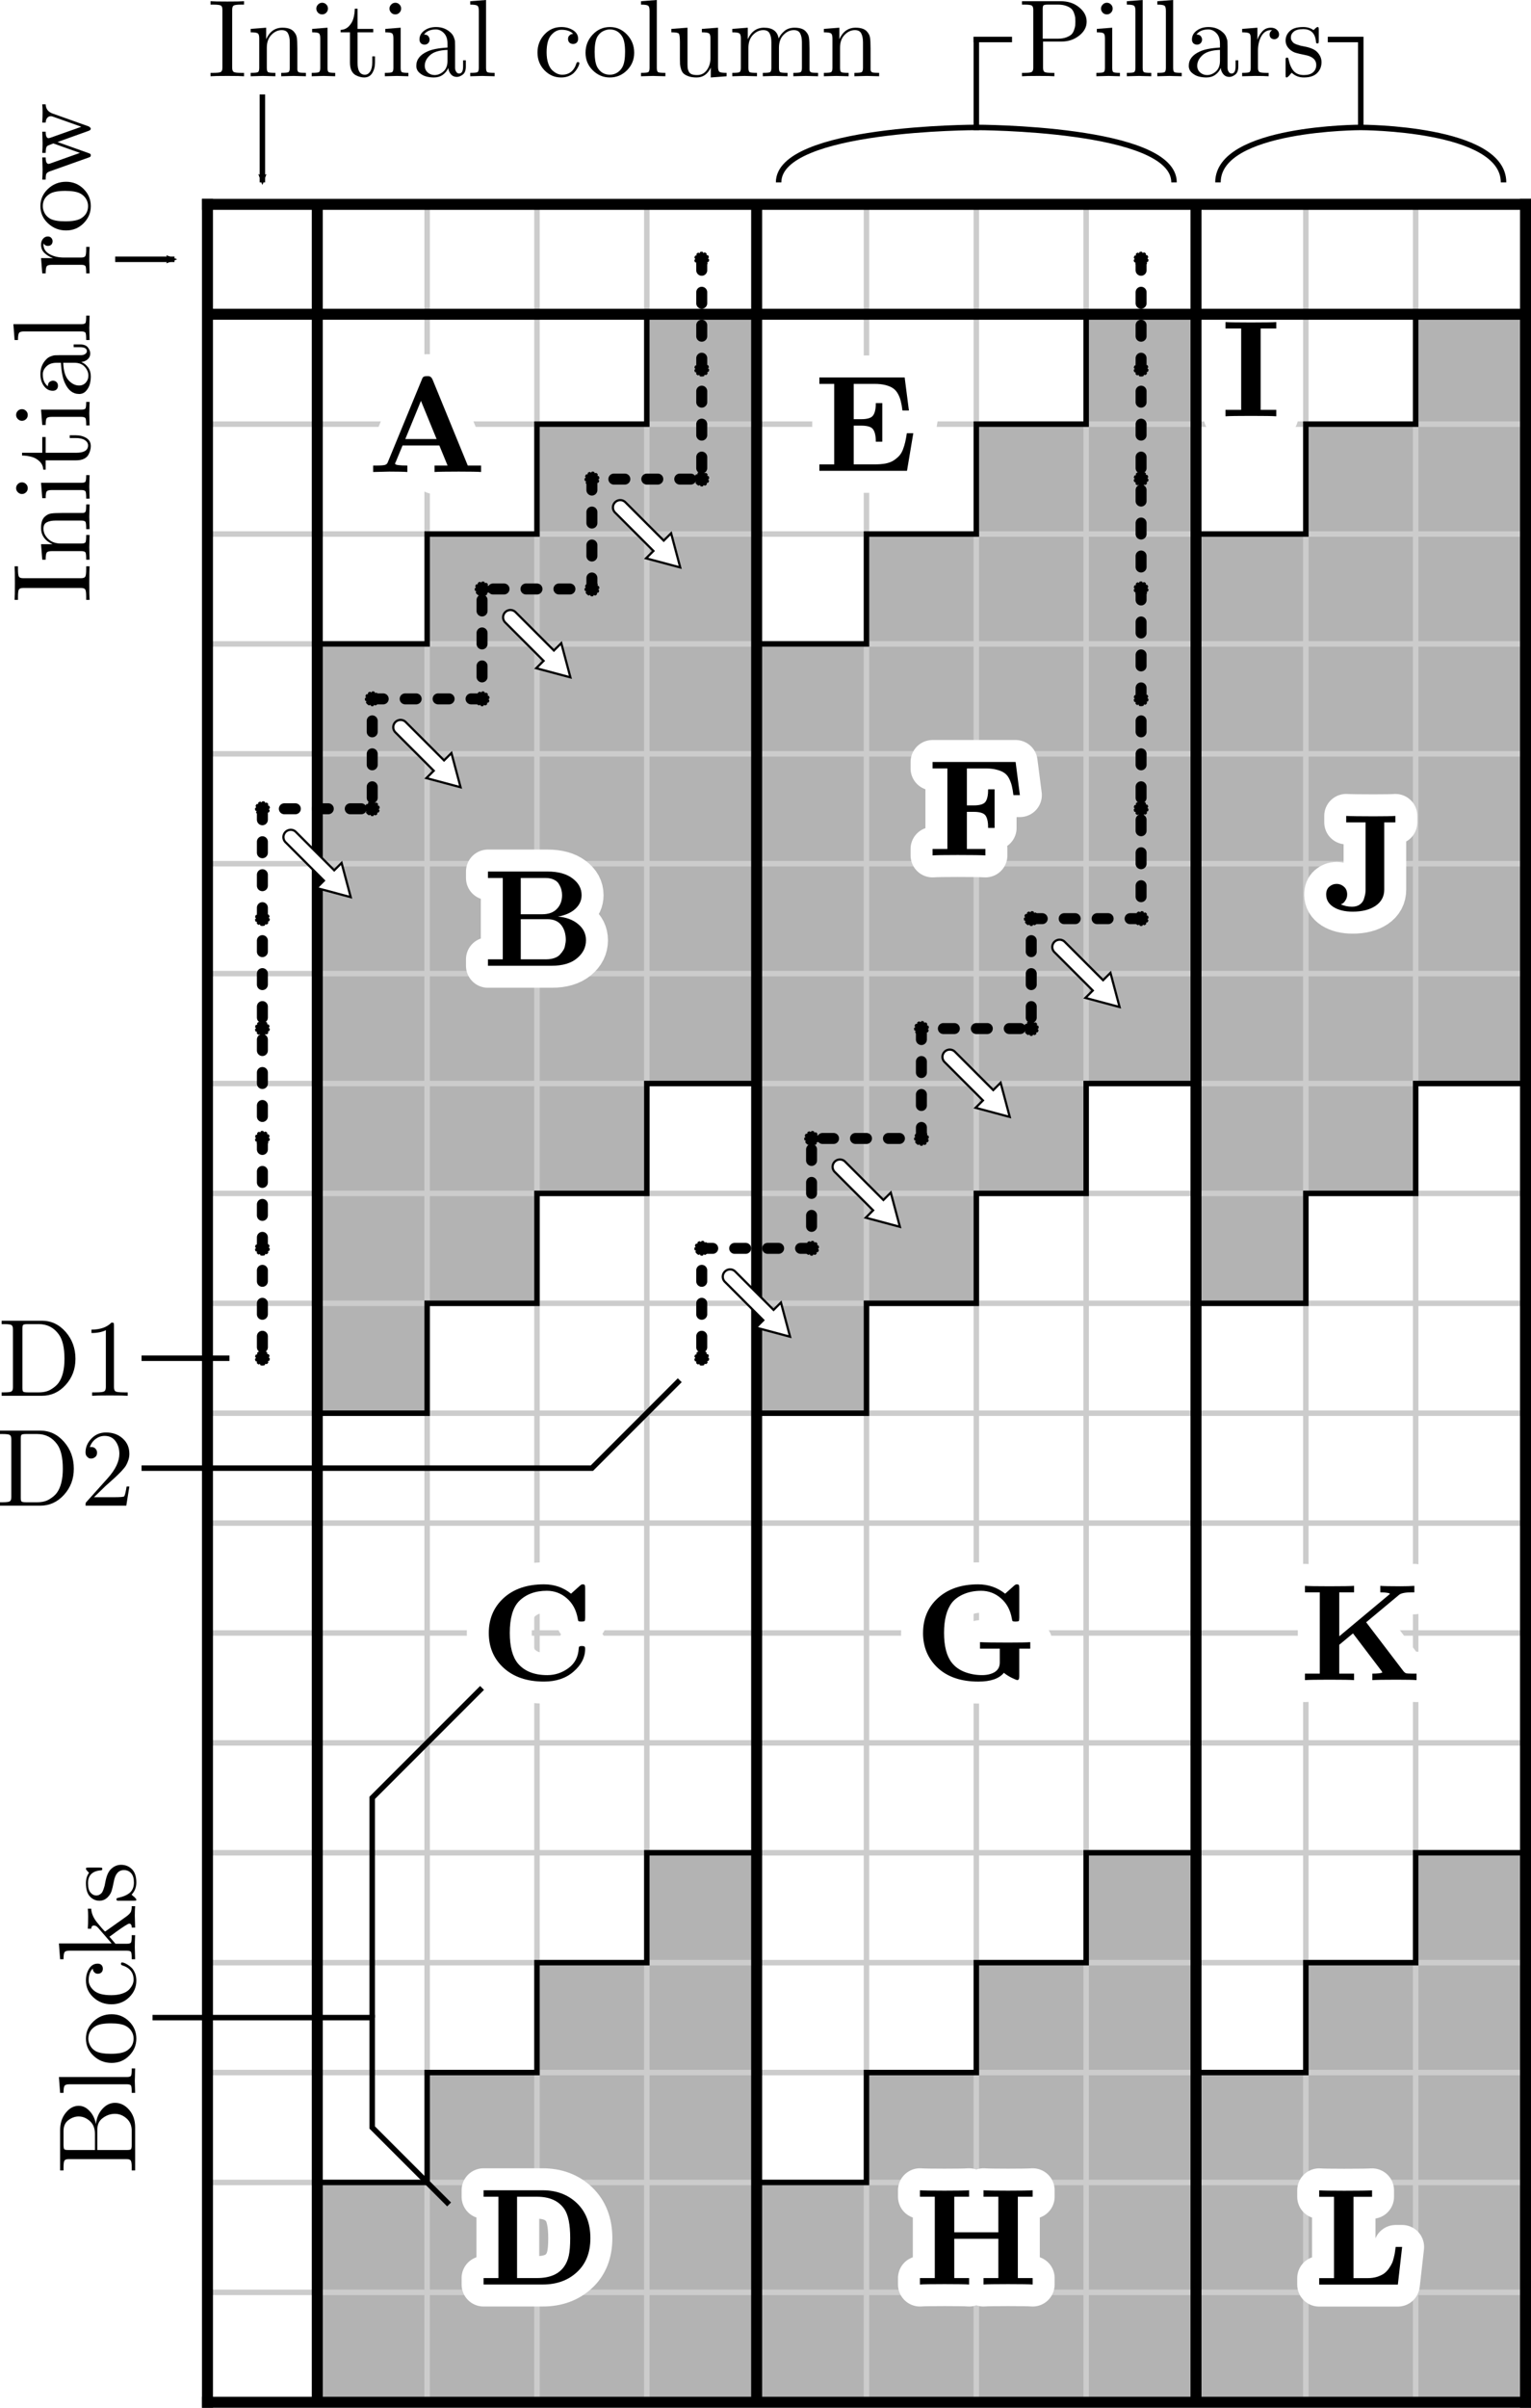 <?xml version="1.0" encoding="UTF-8" standalone="no"?>
<!-- Created with Inkscape (http://www.inkscape.org/) -->

<svg
   xmlns:dc="http://purl.org/dc/elements/1.1/"
   xmlns:cc="http://creativecommons.org/ns#"
   xmlns:rdf="http://www.w3.org/1999/02/22-rdf-syntax-ns#"
   xmlns:svg="http://www.w3.org/2000/svg"
   xmlns="http://www.w3.org/2000/svg"
   xmlns:xlink="http://www.w3.org/1999/xlink"
   xmlns:sodipodi="http://sodipodi.sourceforge.net/DTD/sodipodi-0.dtd"
   xmlns:inkscape="http://www.inkscape.org/namespaces/inkscape"
   width="139.388"
   height="219.095"
   viewBox="0 0 139.388 219.095"
   id="svg2"
   version="1.1"
   inkscape:version="0.91 r13725"
   sodipodi:docname="cols2.svg">
  <defs
     id="defs4">
    <marker
       inkscape:stockid="Arrow2Mend"
       orient="auto"
       refY="0"
       refX="0"
       id="marker6862"
       style="overflow:visible"
       inkscape:isstock="true">
      <path
         id="path6864"
         style="fill:#000000;fill-opacity:1;fill-rule:evenodd;stroke:#000000;stroke-width:0.625;stroke-linejoin:round;stroke-opacity:1"
         d="M 8.719,4.034 -2.207,0.016 8.719,-4.002 c -1.745,2.372 -1.735,5.617 -6e-7,8.035 z"
         transform="scale(-0.6,-0.6)"
         inkscape:connector-curvature="0" />
    </marker>
    <marker
       inkscape:stockid="Arrow2Mend"
       orient="auto"
       refY="0"
       refX="0"
       id="Arrow2Mend"
       style="overflow:visible"
       inkscape:isstock="true">
      <path
         id="path5490"
         style="fill:#000000;fill-opacity:1;fill-rule:evenodd;stroke:#000000;stroke-width:0.625;stroke-linejoin:round;stroke-opacity:1"
         d="M 8.719,4.034 -2.207,0.016 8.719,-4.002 c -1.745,2.372 -1.735,5.617 -6e-7,8.035 z"
         transform="scale(-0.6,-0.6)"
         inkscape:connector-curvature="0" />
    </marker>
    <marker
       inkscape:stockid="Arrow1Send"
       orient="auto"
       refY="0"
       refX="0"
       id="Arrow1Send"
       style="overflow:visible"
       inkscape:isstock="true">
      <path
         id="path5478"
         d="M 0,0 5,-5 -12.5,0 5,5 0,0 Z"
         style="fill-rule:evenodd;stroke:#000000;stroke-width:1pt"
         transform="matrix(-0.2,0,0,-0.2,-1.2,0)"
         inkscape:connector-curvature="0" />
    </marker>
    <marker
       inkscape:isstock="true"
       style="overflow:visible"
       id="marker5911"
       refX="0"
       refY="0"
       orient="auto"
       inkscape:stockid="DotM">
      <path
         transform="matrix(0.4,0,0,0.4,2.96,0.4)"
         style="fill:#000000;fill-opacity:1;fill-rule:evenodd;stroke:#000000;stroke-width:1pt;stroke-opacity:1"
         d="m -2.5,-1 c 0,2.76 -2.24,5 -5,5 -2.76,0 -5,-2.24 -5,-5 0,-2.76 2.24,-5 5,-5 2.76,0 5,2.24 5,5 z"
         id="path5913"
         inkscape:connector-curvature="0" />
    </marker>
    <marker
       inkscape:stockid="DotM"
       orient="auto"
       refY="0"
       refX="0"
       id="marker5853"
       style="overflow:visible"
       inkscape:isstock="true"
       inkscape:collect="always">
      <path
         id="path5855"
         d="m -2.5,-1 c 0,2.76 -2.24,5 -5,5 -2.76,0 -5,-2.24 -5,-5 0,-2.76 2.24,-5 5,-5 2.76,0 5,2.24 5,5 z"
         style="fill:#000000;fill-opacity:1;fill-rule:evenodd;stroke:#000000;stroke-width:1pt;stroke-opacity:1"
         transform="matrix(0.4,0,0,0.4,2.96,0.4)"
         inkscape:connector-curvature="0" />
    </marker>
    <marker
       inkscape:isstock="true"
       style="overflow:visible"
       id="marker5807"
       refX="0"
       refY="0"
       orient="auto"
       inkscape:stockid="DotM">
      <path
         transform="matrix(0.4,0,0,0.4,2.96,0.4)"
         style="fill:#000000;fill-opacity:1;fill-rule:evenodd;stroke:#000000;stroke-width:1pt;stroke-opacity:1"
         d="m -2.5,-1 c 0,2.76 -2.24,5 -5,5 -2.76,0 -5,-2.24 -5,-5 0,-2.76 2.24,-5 5,-5 2.76,0 5,2.24 5,5 z"
         id="path5809"
         inkscape:connector-curvature="0" />
    </marker>
    <marker
       inkscape:stockid="DotM"
       orient="auto"
       refY="0"
       refX="0"
       id="marker5767"
       style="overflow:visible"
       inkscape:isstock="true"
       inkscape:collect="always">
      <path
         id="path5769"
         d="m -2.5,-1 c 0,2.76 -2.24,5 -5,5 -2.76,0 -5,-2.24 -5,-5 0,-2.76 2.24,-5 5,-5 2.76,0 5,2.24 5,5 z"
         style="fill:#000000;fill-opacity:1;fill-rule:evenodd;stroke:#000000;stroke-width:1pt;stroke-opacity:1"
         transform="matrix(0.4,0,0,0.4,2.96,0.4)"
         inkscape:connector-curvature="0" />
    </marker>
    <marker
       inkscape:isstock="true"
       style="overflow:visible"
       id="marker5739"
       refX="0"
       refY="0"
       orient="auto"
       inkscape:stockid="DotM">
      <path
         transform="matrix(0.4,0,0,0.4,2.96,0.4)"
         style="fill:#000000;fill-opacity:1;fill-rule:evenodd;stroke:#000000;stroke-width:1pt;stroke-opacity:1"
         d="m -2.5,-1 c 0,2.76 -2.24,5 -5,5 -2.76,0 -5,-2.24 -5,-5 0,-2.76 2.24,-5 5,-5 2.76,0 5,2.24 5,5 z"
         id="path5741"
         inkscape:connector-curvature="0" />
    </marker>
    <marker
       inkscape:stockid="DotM"
       orient="auto"
       refY="0"
       refX="0"
       id="DotM"
       style="overflow:visible"
       inkscape:isstock="true"
       inkscape:collect="always">
      <path
         id="path5527"
         d="m -2.5,-1 c 0,2.76 -2.24,5 -5,5 -2.76,0 -5,-2.24 -5,-5 0,-2.76 2.24,-5 5,-5 2.76,0 5,2.24 5,5 z"
         style="fill:#000000;fill-opacity:1;fill-rule:evenodd;stroke:#000000;stroke-width:1pt;stroke-opacity:1"
         transform="matrix(0.4,0,0,0.4,2.96,0.4)"
         inkscape:connector-curvature="0" />
    </marker>
  </defs>
  <sodipodi:namedview
     id="base"
     pagecolor="#ffffff"
     bordercolor="#666666"
     borderopacity="1.0"
     inkscape:pageopacity="0.0"
     inkscape:pageshadow="2"
     inkscape:zoom="4"
     inkscape:cx="-38.01748"
     inkscape:cy="138.10345"
     inkscape:document-units="px"
     inkscape:current-layer="svg2"
     showgrid="true"
     units="px"
     inkscape:window-width="1920"
     inkscape:window-height="1003"
     inkscape:window-x="0"
     inkscape:window-y="180"
     inkscape:window-maximized="1"
     inkscape:snap-intersection-paths="false"
     inkscape:object-paths="false"
     inkscape:snap-smooth-nodes="false"
     inkscape:object-nodes="false"
     inkscape:snap-bbox="true"
     inkscape:snap-midpoints="false"
     inkscape:bbox-nodes="false"
     inkscape:bbox-paths="true"
     inkscape:snap-bbox-edge-midpoints="false"
     inkscape:snap-bbox-midpoints="true"
     inkscape:snap-text-baseline="true"
     showborder="true"
     inkscape:snap-nodes="true"
     fit-margin-top="0"
     fit-margin-left="0"
     fit-margin-right="0"
     fit-margin-bottom="0"
     inkscape:snap-object-midpoints="true"
     inkscape:snap-center="true">
    <inkscape:grid
       type="xygrid"
       id="grid4684"
       spacingx="5"
       spacingy="5"
       originx="28.888"
       originy="-9.5"
       empspacing="4"
       dotted="true" />
  </sodipodi:namedview>
  <g
     inkscape:label="Layer 1"
     inkscape:groupmode="layer"
     id="layer1"
     transform="translate(17.888,17.595)" />
  <use
     x="40"
     y="0"
     xlink:href="#path3610"
     id="use3620"
     width="100%"
     height="100%" />
  <path
     style="fill:#b3b3b3;fill-rule:evenodd;stroke:none;stroke-width:1px;stroke-linecap:butt;stroke-linejoin:miter;stroke-opacity:1"
     d="m 68.888,28.595 -10,0 0,10 -10,0 0,10 -10,0 0,10 -10,0 0,70 10,0 0,-10 10,0 0,-10 10,0 0,-10 10,0 z"
     id="path3610"
     inkscape:connector-curvature="0" />
  <path
     inkscape:connector-curvature="0"
     id="path3622"
     d="m 138.888,28.595 -10,0 0,10 -10,0 0,10 -10,0 0,70 10,0 0,-10 10,0 0,-10 10,0 z"
     style="fill:#b3b3b3;fill-rule:evenodd;stroke:none;stroke-width:1px;stroke-linecap:butt;stroke-linejoin:miter;stroke-opacity:1" />
  <path
     inkscape:connector-curvature="0"
     id="path3396"
     d="m 108.888,218.595 0,-30 10,0 0,-10 10,0 0,-10 10,0 0,50 z"
     style="fill:#b3b3b3;fill-rule:evenodd;stroke:none;stroke-width:1px;stroke-linecap:butt;stroke-linejoin:miter;stroke-opacity:1"
     sodipodi:nodetypes="ccccccccc" />
  <use
     x="40"
     y="0"
     xlink:href="#path3612"
     id="use3394"
     width="100%"
     height="100%" />
  <path
     style="fill:#b3b3b3;fill-rule:evenodd;stroke:none;stroke-width:1px;stroke-linecap:butt;stroke-linejoin:miter;stroke-opacity:1"
     d="m 28.888,218.595 0,-20 10,0 0,-10 10,0 0,-10 10,0 0,-10 10,0 0,50 z"
     id="path3612"
     inkscape:connector-curvature="0"
     sodipodi:nodetypes="ccccccccccc" />
  <g
     id="g3379"
     transform="translate(17.888,17.595)">
    <path
       inkscape:connector-curvature="0"
       id="path4748"
       d="m 1,21 120,0"
       style="fill:none;fill-rule:evenodd;stroke:#cccccc;stroke-width:0.5px;stroke-linecap:butt;stroke-linejoin:miter;stroke-opacity:1" />
    <use
       height="100%"
       width="100%"
       id="use4750"
       xlink:href="#path4748"
       y="10"
       x="0" />
    <use
       height="100%"
       width="100%"
       id="use4752"
       xlink:href="#path4748"
       y="20"
       x="0" />
    <use
       height="100%"
       width="100%"
       id="use4754"
       xlink:href="#path4748"
       y="30"
       x="0" />
    <use
       id="use4756"
       xlink:href="#path4748"
       y="40"
       x="0"
       width="100%"
       height="100%" />
    <use
       id="use4760"
       xlink:href="#path4748"
       y="50"
       x="0"
       width="100%"
       height="100%" />
    <use
       x="0"
       y="60"
       xlink:href="#path4748"
       id="use4762"
       width="100%"
       height="100%" />
    <use
       id="use4764"
       xlink:href="#path4748"
       y="70"
       x="0"
       width="100%"
       height="100%" />
    <use
       x="0"
       y="80"
       xlink:href="#path4748"
       id="use4768"
       width="100%"
       height="100%" />
    <use
       id="use4770"
       xlink:href="#path4748"
       y="90"
       x="0"
       width="100%"
       height="100%" />
    <use
       x="0"
       y="100"
       xlink:href="#path4748"
       id="use4772"
       width="100%"
       height="100%" />
    <use
       id="use4774"
       xlink:href="#path4748"
       y="110"
       x="0"
       width="100%"
       height="100%" />
    <use
       x="0"
       y="120"
       xlink:href="#path4748"
       id="use4776"
       width="100%"
       height="100%" />
    <use
       id="use4778"
       xlink:href="#path4748"
       y="130"
       x="0"
       width="100%"
       height="100%" />
    <use
       x="0"
       y="140"
       xlink:href="#path4748"
       id="use4780"
       width="100%"
       height="100%" />
    <use
       id="use4782"
       xlink:href="#path4748"
       y="150"
       x="0"
       width="100%"
       height="100%" />
    <use
       x="0"
       y="160"
       xlink:href="#path4748"
       id="use4784"
       width="100%"
       height="100%" />
    <use
       id="use4786"
       xlink:href="#path4748"
       y="170"
       x="0"
       width="100%"
       height="100%" />
  </g>
  <g
     id="g4738"
     transform="translate(17.888,17.595)">
    <path
       inkscape:connector-curvature="0"
       id="path4722"
       d="m 21,1 0,200"
       style="fill:none;fill-rule:evenodd;stroke:#cccccc;stroke-width:0.5px;stroke-linecap:butt;stroke-linejoin:miter;stroke-opacity:1"
       sodipodi:nodetypes="cc" />
    <use
       height="100%"
       width="100%"
       id="use4724"
       xlink:href="#path4722"
       y="0"
       x="10" />
    <use
       height="100%"
       width="100%"
       id="use4726"
       xlink:href="#path4722"
       y="0"
       x="20" />
    <use
       height="100%"
       width="100%"
       id="use4728"
       xlink:href="#path4722"
       y="0"
       x="40" />
    <use
       height="100%"
       width="100%"
       id="use4730"
       xlink:href="#path4722"
       y="0"
       x="50" />
    <use
       height="100%"
       width="100%"
       id="use4732"
       xlink:href="#path4722"
       y="0"
       x="60" />
    <use
       height="100%"
       width="100%"
       id="use4734"
       xlink:href="#path4722"
       y="0"
       x="80" />
    <use
       height="100%"
       width="100%"
       id="use4736"
       xlink:href="#path4722"
       y="0"
       x="90" />
  </g>
  <g
     style="font-style:normal;font-variant:normal;font-weight:500;font-stretch:normal;font-size:10px;line-height:125%;font-family:'CMU Serif';-inkscape-font-specification:'CMU Serif Medium';text-align:start;letter-spacing:0px;word-spacing:0px;text-anchor:start;fill:#000000;fill-opacity:1;stroke:none;stroke-width:1px;stroke-linecap:butt;stroke-linejoin:miter;stroke-opacity:1"
     id="text3590"
     transform="translate(-5.518,-1.735)">
    <path
       d="m 24.686,8.675 0,-0.31 0.26,0 q 0.56,0 0.69,-0.09 0.13,-0.09 0.13,-0.38 l 0,-5.27 q 0,-0.29 -0.13,-0.38 -0.13,-0.09 -0.69,-0.09 l -0.26,0 0,-0.31 q 0.35,0.03 1.53,0.03 1.17,0 1.52,-0.03 l 0,0.31 -0.26,0 q -0.56,0 -0.69,0.09 -0.13,0.09 -0.13,0.38 l 0,5.27 q 0,0.29 0.13,0.38 0.13,0.09 0.69,0.09 l 0.26,0 0,0.31 q -0.35,-0.03 -1.53,-0.03 -1.17,0 -1.52,0.03 z"
       id="path6508"
       inkscape:connector-curvature="0" />
    <path
       d="m 28.34,8.675 0,-0.31 q 0.53,0 0.65,-0.06 0.13,-0.07 0.13,-0.39 l 0,-2.68 q 0,-0.37 -0.13,-0.46 -0.13,-0.1 -0.65,-0.1 l 0,-0.31 1.41,-0.11 0,1.05 q 0.47,-1.05 1.48,-1.05 0.75,0 1.05,0.37 0.22,0.25 0.26,0.53 0.05,0.28 0.05,1 l 0,1.91 q 0.01,0.21 0.17,0.26 0.16,0.04 0.61,0.04 l 0,0.31 q -1.02,-0.03 -1.12,-0.03 -0.08,0 -1.13,0.03 l 0,-0.31 q 0.53,0 0.65,-0.06 0.13,-0.07 0.13,-0.39 l 0,-2.33 q 0,-0.51 -0.16,-0.81 -0.15,-0.3 -0.58,-0.3 -0.52,0 -0.94,0.44 -0.41,0.43 -0.41,1.16 l 0,1.84 q 0,0.32 0.12,0.39 0.13,0.06 0.66,0.06 l 0,0.31 q -1.02,-0.03 -1.12,-0.03 -0.08,0 -1.13,0.03 z"
       id="path6510"
       inkscape:connector-curvature="0" />
    <path
       d="m 33.896,8.675 0,-0.31 q 0.53,0 0.65,-0.06 0.13,-0.07 0.13,-0.39 l 0,-2.69 q 0,-0.37 -0.13,-0.46 -0.12,-0.09 -0.61,-0.09 l 0,-0.31 1.4,-0.11 0,3.67 q 0,0.3 0.1,0.37 0.11,0.07 0.6,0.07 l 0,0.31 q -1.02,-0.03 -1.04,-0.03 -0.14,0 -1.1,0.03 z m 0.42,-6.16 q 0,-0.2 0.15,-0.36 0.16,-0.17 0.38,-0.17 0.22,0 0.37,0.15 0.16,0.15 0.16,0.38 0,0.23 -0.16,0.38 -0.15,0.15 -0.37,0.15 -0.23,0 -0.38,-0.16 -0.15,-0.16 -0.15,-0.37 z"
       id="path6512"
       inkscape:connector-curvature="0" />
    <path
       d="m 36.53,4.675 0,-0.22 q 0.46,-0.02 0.76,-0.34 0.31,-0.33 0.41,-0.73 0.11,-0.4 0.12,-0.86 l 0.25,0 0,1.84 1.43,0 0,0.31 -1.43,0 0,2.78 q 0,1.08 0.67,1.08 0.29,0 0.48,-0.29 0.19,-0.3 0.19,-0.83 l 0,-0.55 0.25,0 0,0.57 q 0,0.54 -0.25,0.95 -0.25,0.4 -0.74,0.4 -0.18,0 -0.36,-0.05 -0.18,-0.04 -0.41,-0.16 -0.23,-0.12 -0.38,-0.41 -0.14,-0.3 -0.14,-0.73 l 0,-2.76 -0.85,0 z"
       id="path6514"
       inkscape:connector-curvature="0" />
    <path
       d="m 40.557,8.675 0,-0.31 q 0.53,0 0.65,-0.06 0.13,-0.07 0.13,-0.39 l 0,-2.69 q 0,-0.37 -0.13,-0.46 -0.12,-0.09 -0.61,-0.09 l 0,-0.31 1.4,-0.11 0,3.67 q 0,0.3 0.1,0.37 0.11,0.07 0.6,0.07 l 0,0.31 q -1.02,-0.03 -1.04,-0.03 -0.14,0 -1.1,0.03 z m 0.42,-6.16 q 0,-0.2 0.15,-0.36 0.16,-0.17 0.38,-0.17 0.22,0 0.37,0.15 0.16,0.15 0.16,0.38 0,0.23 -0.16,0.38 -0.15,0.15 -0.37,0.15 -0.23,0 -0.38,-0.16 -0.15,-0.16 -0.15,-0.37 z"
       id="path6516"
       inkscape:connector-curvature="0" />
    <path
       d="m 43.42,7.725 q 0,-0.85 1,-1.3 0.6,-0.29 1.84,-0.36 l 0,-0.37 q 0,-0.62 -0.33,-0.95 -0.32,-0.33 -0.73,-0.33 -0.73,0 -1.08,0.46 0.3,0.01 0.4,0.16 0.11,0.15 0.11,0.3 0,0.2 -0.13,0.33 -0.12,0.13 -0.33,0.13 -0.2,0 -0.33,-0.12 -0.13,-0.13 -0.13,-0.35 0,-0.49 0.44,-0.81 0.44,-0.32 1.07,-0.32 0.82,0 1.37,0.55 0.17,0.17 0.25,0.39 0.09,0.22 0.1,0.37 0.01,0.14 0.01,0.42 l 0,2 q 0,0.06 0.02,0.16 0.02,0.09 0.11,0.22 0.09,0.12 0.24,0.12 0.36,0 0.36,-0.64 l 0,-0.56 0.25,0 0,0.56 q 0,0.53 -0.28,0.74 -0.28,0.21 -0.54,0.21 -0.33,0 -0.54,-0.24 -0.21,-0.25 -0.24,-0.58 -0.15,0.38 -0.5,0.63 -0.34,0.24 -0.81,0.24 -0.36,0 -0.7,-0.09 -0.34,-0.09 -0.62,-0.34 -0.28,-0.25 -0.28,-0.63 z m 0.77,-0.01 q 0,0.37 0.26,0.61 0.27,0.24 0.64,0.24 0.42,0 0.79,-0.32 0.38,-0.33 0.38,-0.97 l 0,-1 q -1.11,0.04 -1.59,0.48 -0.48,0.44 -0.48,0.96 z"
       id="path6518"
       inkscape:connector-curvature="0" />
    <path
       d="m 48.33,8.675 0,-0.31 q 0.53,0 0.65,-0.06 0.13,-0.07 0.13,-0.39 l 0,-5.2 q 0,-0.37 -0.13,-0.46 -0.13,-0.1 -0.65,-0.1 l 0,-0.31 1.44,-0.11 0,6.18 q 0,0.32 0.12,0.39 0.13,0.06 0.66,0.06 l 0,0.31 q -0.12,0 -0.38,-0.01 -0.25,-0.01 -0.44,-0.01 -0.18,-0.01 -0.29,-0.01 -0.12,0 -1.11,0.03 z"
       id="path6520"
       inkscape:connector-curvature="0" />
    <path
       d="m 55.083,8.125 q -0.63,-0.66 -0.63,-1.61 0,-0.95 0.62,-1.63 0.63,-0.69 1.55,-0.69 0.61,0 1.07,0.29 0.46,0.29 0.46,0.78 0,0.22 -0.13,0.35 -0.13,0.12 -0.33,0.12 -0.21,0 -0.34,-0.13 -0.12,-0.13 -0.12,-0.33 0,-0.09 0.03,-0.17 0.03,-0.09 0.14,-0.18 0.11,-0.1 0.3,-0.11 -0.36,-0.37 -1.07,-0.37 -0.51,0 -0.93,0.48 -0.42,0.48 -0.42,1.57 0,0.57 0.14,0.99 0.14,0.42 0.37,0.64 0.23,0.21 0.45,0.31 0.23,0.1 0.45,0.1 0.98,0 1.31,-1.05 0.03,-0.1 0.13,-0.1 0.13,0 0.13,0.1 0,0.05 -0.04,0.18 -0.04,0.12 -0.16,0.32 -0.12,0.2 -0.3,0.38 -0.17,0.17 -0.48,0.3 -0.3,0.12 -0.68,0.12 -0.88,0 -1.52,-0.66 z"
       id="path6522"
       inkscape:connector-curvature="0" />
    <path
       d="m 59.487,8.135 q -0.66,-0.65 -0.66,-1.6 0,-0.95 0.64,-1.64 0.65,-0.7 1.58,-0.7 0.91,0 1.56,0.69 0.65,0.69 0.65,1.65 0,0.94 -0.66,1.6 -0.65,0.65 -1.56,0.65 -0.89,0 -1.55,-0.65 z m 0.17,-1.68 q 0,0.97 0.25,1.41 0.39,0.67 1.14,0.67 0.37,0 0.68,-0.2 0.31,-0.2 0.48,-0.54 0.22,-0.44 0.22,-1.34 0,-0.96 -0.26,-1.39 -0.39,-0.65 -1.13,-0.65 -0.32,0 -0.64,0.17 -0.31,0.17 -0.5,0.5 -0.24,0.44 -0.24,1.37 z"
       id="path6524"
       inkscape:connector-curvature="0" />
    <path
       d="m 63.877,8.675 0,-0.31 q 0.53,0 0.65,-0.06 0.13,-0.07 0.13,-0.39 l 0,-5.2 q 0,-0.37 -0.13,-0.46 -0.13,-0.1 -0.65,-0.1 l 0,-0.31 1.44,-0.11 0,6.18 q 0,0.32 0.12,0.39 0.13,0.06 0.66,0.06 l 0,0.31 q -0.12,0 -0.38,-0.01 -0.25,-0.01 -0.44,-0.01 -0.18,-0.01 -0.29,-0.01 -0.12,0 -1.11,0.03 z"
       id="path6526"
       inkscape:connector-curvature="0" />
    <path
       d="m 66.64,4.675 0,-0.31 1.47,-0.11 0,3.32 q 0,0.24 0.02,0.38 0.02,0.14 0.1,0.3 0.08,0.16 0.27,0.24 0.19,0.07 0.49,0.07 0.54,0 0.87,-0.44 0.34,-0.45 0.34,-1.11 l 0,-1.78 q 0,-0.37 -0.13,-0.46 -0.13,-0.1 -0.65,-0.1 l 0,-0.31 1.47,-0.11 0,3.55 q 0,0.37 0.13,0.47 0.13,0.09 0.65,0.09 l 0,0.31 -1.44,0.11 0,-0.9 q -0.42,0.9 -1.29,0.9 -0.44,0 -0.74,-0.11 -0.3,-0.11 -0.45,-0.25 -0.15,-0.14 -0.23,-0.41 -0.08,-0.27 -0.09,-0.43 -0.01,-0.17 -0.01,-0.49 l 0,-1.5 q 0,-0.68 -0.1,-0.8 -0.1,-0.12 -0.68,-0.12 z"
       id="path6528"
       inkscape:connector-curvature="0" />
    <path
       d="m 72.187,8.675 0,-0.31 q 0.53,0 0.65,-0.06 0.13,-0.07 0.13,-0.39 l 0,-2.68 q 0,-0.37 -0.13,-0.46 -0.13,-0.1 -0.65,-0.1 l 0,-0.31 1.41,-0.11 0,1.05 q 0.47,-1.05 1.48,-1.05 1.17,0 1.33,0.98 0.17,-0.38 0.53,-0.68 0.36,-0.3 0.92,-0.3 0.75,0 1.05,0.37 0.22,0.25 0.26,0.53 0.05,0.28 0.05,1 l 0,1.91 q 0.01,0.21 0.17,0.26 0.16,0.04 0.61,0.04 l 0,0.31 q -1.02,-0.03 -1.12,-0.03 -0.08,0 -1.13,0.03 l 0,-0.31 q 0.53,0 0.65,-0.06 0.13,-0.07 0.13,-0.39 l 0,-2.33 q 0,-0.51 -0.16,-0.81 -0.15,-0.3 -0.58,-0.3 -0.52,0 -0.94,0.44 -0.41,0.43 -0.41,1.16 l 0,1.84 q 0,0.32 0.12,0.39 0.13,0.06 0.66,0.06 l 0,0.31 q -1.02,-0.03 -1.12,-0.03 -0.08,0 -1.13,0.03 l 0,-0.31 q 0.53,0 0.65,-0.06 0.13,-0.07 0.13,-0.39 l 0,-2.33 q 0,-0.51 -0.16,-0.81 -0.15,-0.3 -0.58,-0.3 -0.52,0 -0.94,0.44 -0.41,0.43 -0.41,1.16 l 0,1.84 q 0,0.32 0.12,0.39 0.13,0.06 0.66,0.06 l 0,0.31 q -1.02,-0.03 -1.12,-0.03 -0.08,0 -1.13,0.03 z"
       id="path6530"
       inkscape:connector-curvature="0" />
    <path
       d="m 80.527,8.675 0,-0.31 q 0.53,0 0.65,-0.06 0.13,-0.07 0.13,-0.39 l 0,-2.68 q 0,-0.37 -0.13,-0.46 -0.13,-0.1 -0.65,-0.1 l 0,-0.31 1.41,-0.11 0,1.05 q 0.47,-1.05 1.48,-1.05 0.75,0 1.05,0.37 0.22,0.25 0.26,0.53 0.05,0.28 0.05,1 l 0,1.91 q 0.01,0.21 0.17,0.26 0.16,0.04 0.61,0.04 l 0,0.31 q -1.02,-0.03 -1.12,-0.03 -0.08,0 -1.13,0.03 l 0,-0.31 q 0.53,0 0.65,-0.06 0.13,-0.07 0.13,-0.39 l 0,-2.33 q 0,-0.51 -0.16,-0.81 -0.15,-0.3 -0.58,-0.3 -0.52,0 -0.94,0.44 -0.41,0.43 -0.41,1.16 l 0,1.84 q 0,0.32 0.12,0.39 0.13,0.06 0.66,0.06 l 0,0.31 q -1.02,-0.03 -1.12,-0.03 -0.08,0 -1.13,0.03 z"
       id="path6532"
       inkscape:connector-curvature="0" />
  </g>
  <g
     transform="matrix(0,-1,1,0,2.897,-24.073)"
     style="font-style:normal;font-variant:normal;font-weight:500;font-stretch:normal;font-size:10px;line-height:125%;font-family:'CMU Serif';-inkscape-font-specification:'CMU Serif Medium';text-align:center;letter-spacing:0px;word-spacing:0px;text-anchor:middle;fill:#000000;fill-opacity:1;stroke:none;stroke-width:1px;stroke-linecap:butt;stroke-linejoin:miter;stroke-opacity:1"
     id="text3598">
    <path
       d="m -221.573,9.406 0,-0.31 0.24,0 q 0.54,0 0.66,-0.09 0.13,-0.09 0.13,-0.38 l 0,-5.27 q 0,-0.29 -0.13,-0.38 -0.12,-0.09 -0.66,-0.09 l -0.24,0 0,-0.31 3.66,0 q 0.95,0 1.58,0.51 0.64,0.51 0.64,1.18 0,0.55 -0.47,0.99 -0.46,0.44 -1.19,0.58 0.83,0.09 1.38,0.59 0.55,0.5 0.55,1.15 0,0.73 -0.63,1.28 -0.63,0.55 -1.6,0.55 l -3.92,0 z m 1.86,-0.71 q 0,0.26 0.07,0.33 0.08,0.07 0.42,0.07 l 1.25,0 q 0.72,0 1.13,-0.47 0.42,-0.47 0.42,-1.06 0,-0.59 -0.37,-1.09 -0.36,-0.51 -1.04,-0.51 l -1.88,0 0,2.73 z m 0,-2.95 1.45,0 q 0.77,0 1.18,-0.46 0.42,-0.47 0.42,-1.02 0,-0.49 -0.33,-0.93 -0.33,-0.45 -0.99,-0.45 l -1.24,0 q -0.34,0 -0.42,0.07 -0.07,0.07 -0.07,0.33 l 0,2.46 z"
       id="path6449"
       inkscape:connector-curvature="0" />
    <path
       d="m -214.513,9.406 0,-0.31 q 0.53,0 0.65,-0.06 0.13,-0.07 0.13,-0.39 l 0,-5.2 q 0,-0.37 -0.13,-0.46 -0.13,-0.1 -0.65,-0.1 l 0,-0.31 1.44,-0.11 0,6.18 q 0,0.32 0.12,0.39 0.13,0.06 0.66,0.06 l 0,0.31 q -0.12,0 -0.38,-0.01 -0.25,-0.01 -0.44,-0.01 -0.18,-0.01 -0.29,-0.01 -0.12,0 -1.11,0.03 z"
       id="path6451"
       inkscape:connector-curvature="0" />
    <path
       d="m -211.13,8.866 q -0.66,-0.65 -0.66,-1.6 0,-0.95 0.64,-1.64 0.65,-0.7 1.58,-0.7 0.91,0 1.56,0.69 0.65,0.69 0.65,1.65 0,0.94 -0.66,1.6 -0.65,0.65 -1.56,0.65 -0.89,0 -1.55,-0.65 z m 0.17,-1.68 q 0,0.97 0.25,1.41 0.39,0.67 1.14,0.67 0.37,0 0.68,-0.2 0.31,-0.2 0.48,-0.54 0.22,-0.44 0.22,-1.34 0,-0.96 -0.26,-1.39 -0.39,-0.65 -1.13,-0.65 -0.32,0 -0.64,0.17 -0.31,0.17 -0.5,0.5 -0.24,0.44 -0.24,1.37 z"
       id="path6453"
       inkscape:connector-curvature="0" />
    <path
       d="m -205.826,8.856 q -0.63,-0.66 -0.63,-1.61 0,-0.95 0.62,-1.63 0.63,-0.69 1.55,-0.69 0.61,0 1.07,0.29 0.46,0.29 0.46,0.78 0,0.22 -0.13,0.35 -0.13,0.12 -0.33,0.12 -0.21,0 -0.34,-0.13 -0.12,-0.13 -0.12,-0.33 0,-0.09 0.03,-0.17 0.03,-0.09 0.14,-0.18 0.11,-0.1 0.3,-0.11 -0.36,-0.37 -1.07,-0.37 -0.51,0 -0.93,0.48 -0.42,0.48 -0.42,1.57 0,0.57 0.14,0.99 0.14,0.42 0.37,0.64 0.23,0.21 0.45,0.31 0.23,0.1 0.45,0.1 0.98,0 1.31,-1.05 0.03,-0.1 0.13,-0.1 0.13,0 0.13,0.1 0,0.05 -0.04,0.18 -0.04,0.12 -0.16,0.32 -0.12,0.2 -0.3,0.38 -0.17,0.17 -0.48,0.3 -0.3,0.12 -0.68,0.12 -0.88,0 -1.52,-0.66 z"
       id="path6455"
       inkscape:connector-curvature="0" />
    <path
       d="m -202.356,9.406 0,-0.31 q 0.53,0 0.65,-0.06 0.13,-0.07 0.13,-0.39 l 0,-5.2 q 0,-0.37 -0.13,-0.46 -0.13,-0.1 -0.65,-0.1 l 0,-0.31 1.44,-0.11 0,4.8 1.41,-1.22 q 0.22,-0.19 0.22,-0.39 0,-0.23 -0.29,-0.25 l 0,-0.31 q 0.42,0.03 1.12,0.03 0.41,0 0.7,-0.03 l 0,0.31 q -0.63,0.03 -1.26,0.54 -0.14,0.11 -0.48,0.4 -0.33,0.29 -0.33,0.32 0,0.01 0.01,0.04 0.01,0.02 0.03,0.04 0.02,0.02 0.02,0.03 l 1.27,1.79 q 0.26,0.36 0.45,0.45 0.19,0.08 0.52,0.08 l 0,0.31 q -0.43,-0.03 -0.87,-0.03 -0.24,0 -1.08,0.03 l 0,-0.31 q 0.36,0 0.36,-0.23 0,-0.16 -0.81,-1.28 -0.06,-0.08 -0.19,-0.25 -0.12,-0.18 -0.19,-0.27 l -0.64,0.55 0,1.03 q 0,0.32 0.12,0.39 0.13,0.06 0.66,0.06 l 0,0.31 q -0.6,-0.03 -1.1,-0.03 -0.1,0 -1.09,0.03 z"
       id="path6457"
       inkscape:connector-curvature="0" />
    <path
       d="m -197.033,9.276 0,-1.32 q 0,-0.11 0,-0.15 0.01,-0.04 0.04,-0.07 0.03,-0.03 0.09,-0.03 0.07,0 0.09,0.03 0.03,0.03 0.05,0.14 0.15,0.69 0.47,1.06 0.33,0.36 0.92,0.36 0.56,0 0.84,-0.25 0.29,-0.25 0.29,-0.66 0,-0.73 -1.04,-0.92 -0.6,-0.12 -0.85,-0.2 -0.25,-0.08 -0.47,-0.26 -0.43,-0.35 -0.43,-0.85 0,-0.5 0.38,-0.86 0.38,-0.37 1.22,-0.37 0.56,0 0.94,0.28 0.11,-0.09 0.17,-0.16 0.13,-0.12 0.2,-0.12 0.08,0 0.09,0.05 0.02,0.05 0.02,0.19 l 0,1.01 q 0,0.11 -0.01,0.15 0,0.04 -0.03,0.07 -0.03,0.02 -0.09,0.02 -0.11,0 -0.12,-0.09 -0.08,-1.21 -1.17,-1.21 -0.59,0 -0.86,0.23 -0.26,0.22 -0.26,0.53 0,0.17 0.08,0.3 0.08,0.13 0.18,0.21 0.11,0.07 0.3,0.14 0.2,0.07 0.32,0.1 0.12,0.02 0.35,0.07 0.8,0.15 1.14,0.48 0.42,0.42 0.42,0.95 0,0.59 -0.4,0.99 -0.4,0.4 -1.21,0.4 -0.65,0 -1.1,-0.43 -0.06,0.06 -0.11,0.11 -0.04,0.05 -0.06,0.07 -0.01,0.02 -0.02,0.03 0,0.01 -0.01,0.02 -0.2,0.2 -0.25,0.2 -0.08,0 -0.1,-0.05 -0.01,-0.05 -0.01,-0.19 z"
       id="path6459"
       inkscape:connector-curvature="0" />
  </g>
  <g
     style="font-style:normal;font-variant:normal;font-weight:500;font-stretch:normal;font-size:10px;line-height:125%;font-family:'CMU Serif';-inkscape-font-specification:'CMU Serif Medium';text-align:center;letter-spacing:0px;word-spacing:0px;text-anchor:middle;fill:#000000;fill-opacity:1;stroke:none;stroke-width:1px;stroke-linecap:butt;stroke-linejoin:miter;stroke-opacity:1"
     id="text3602"
     transform="matrix(1,0,0,1,12.271,-19.735)">
    <path
       d="m 80.772,26.675 0,-0.31 0.24,0 q 0.54,0 0.66,-0.09 0.13,-0.09 0.13,-0.38 l 0,-5.27 q 0,-0.29 -0.13,-0.38 -0.12,-0.09 -0.66,-0.09 l -0.24,0 0,-0.31 3.53,0 q 1.01,0 1.68,0.56 0.68,0.55 0.68,1.3 0,0.74 -0.69,1.28 -0.68,0.53 -1.59,0.53 l -1.69,0 0,2.38 q 0,0.29 0.12,0.38 0.13,0.09 0.67,0.09 l 0.24,0 0,0.31 q -0.35,-0.03 -1.48,-0.03 -1.12,0 -1.47,0.03 z m 1.89,-3.42 1.38,0 q 0.45,0 0.77,-0.12 0.33,-0.13 0.48,-0.28 0.15,-0.16 0.23,-0.41 0.09,-0.25 0.1,-0.39 0.01,-0.14 0.01,-0.35 0,-0.22 -0.01,-0.36 -0.01,-0.14 -0.1,-0.39 -0.08,-0.25 -0.23,-0.4 -0.15,-0.16 -0.48,-0.28 -0.32,-0.12 -0.77,-0.12 l -0.89,0 q -0.34,0 -0.42,0.07 -0.07,0.07 -0.07,0.33 l 0,2.7 z"
       id="path6493"
       inkscape:connector-curvature="0" />
    <path
       d="m 87.549,26.675 0,-0.31 q 0.53,0 0.65,-0.06 0.13,-0.07 0.13,-0.39 l 0,-2.69 q 0,-0.37 -0.13,-0.46 -0.12,-0.09 -0.61,-0.09 l 0,-0.31 1.4,-0.11 0,3.67 q 0,0.3 0.1,0.37 0.11,0.07 0.6,0.07 l 0,0.31 q -1.02,-0.03 -1.04,-0.03 -0.14,0 -1.1,0.03 z m 0.42,-6.16 q 0,-0.2 0.15,-0.36 0.16,-0.17 0.38,-0.17 0.22,0 0.37,0.15 0.16,0.15 0.16,0.38 0,0.23 -0.16,0.38 -0.15,0.15 -0.37,0.15 -0.23,0 -0.38,-0.16 -0.15,-0.16 -0.15,-0.37 z"
       id="path6495"
       inkscape:connector-curvature="0" />
    <path
       d="m 90.322,26.675 0,-0.31 q 0.53,0 0.65,-0.06 0.13,-0.07 0.13,-0.39 l 0,-5.2 q 0,-0.37 -0.13,-0.46 -0.13,-0.1 -0.65,-0.1 l 0,-0.31 1.44,-0.11 0,6.18 q 0,0.32 0.12,0.39 0.13,0.06 0.66,0.06 l 0,0.31 q -0.12,0 -0.38,-0.01 -0.25,-0.01 -0.44,-0.01 -0.18,-0.01 -0.29,-0.01 -0.12,0 -1.11,0.03 z"
       id="path6497"
       inkscape:connector-curvature="0" />
    <path
       d="m 93.096,26.675 0,-0.31 q 0.53,0 0.65,-0.06 0.13,-0.07 0.13,-0.39 l 0,-5.2 q 0,-0.37 -0.13,-0.46 -0.13,-0.1 -0.65,-0.1 l 0,-0.31 1.44,-0.11 0,6.18 q 0,0.32 0.12,0.39 0.13,0.06 0.66,0.06 l 0,0.31 q -0.12,0 -0.38,-0.01 -0.25,-0.01 -0.44,-0.01 -0.18,-0.01 -0.29,-0.01 -0.12,0 -1.11,0.03 z"
       id="path6499"
       inkscape:connector-curvature="0" />
    <path
       d="m 95.959,25.725 q 0,-0.85 1,-1.3 0.6,-0.29 1.84,-0.36 l 0,-0.37 q 0,-0.62 -0.33,-0.95 -0.32,-0.33 -0.73,-0.33 -0.73,0 -1.08,0.46 0.3,0.01 0.4,0.16 0.11,0.15 0.11,0.3 0,0.2 -0.13,0.33 -0.12,0.13 -0.33,0.13 -0.2,0 -0.33,-0.12 -0.13,-0.13 -0.13,-0.35 0,-0.49 0.44,-0.81 0.44,-0.32 1.07,-0.32 0.82,0 1.37,0.55 0.17,0.17 0.25,0.39 0.09,0.22 0.1,0.37 0.01,0.14 0.01,0.42 l 0,2 q 0,0.06 0.02,0.16 0.02,0.09 0.11,0.22 0.09,0.12 0.24,0.12 0.36,0 0.36,-0.64 l 0,-0.56 0.25,0 0,0.56 q 0,0.53 -0.28,0.74 -0.28,0.21 -0.54,0.21 -0.33,0 -0.54,-0.24 -0.21,-0.25 -0.24,-0.58 -0.15,0.38 -0.5,0.63 -0.34,0.24 -0.81,0.24 -0.36,0 -0.7,-0.09 -0.34,-0.09 -0.62,-0.34 -0.28,-0.25 -0.28,-0.63 z m 0.77,-0.01 q 0,0.37 0.26,0.61 0.27,0.24 0.64,0.24 0.42,0 0.79,-0.32 0.38,-0.33 0.38,-0.97 l 0,-1 q -1.11,0.04 -1.59,0.48 -0.48,0.44 -0.48,0.96 z"
       id="path6501"
       inkscape:connector-curvature="0" />
    <path
       d="m 100.819,26.675 0,-0.31 q 0.53,0 0.65,-0.06 0.13,-0.07 0.13,-0.39 l 0,-2.68 q 0,-0.37 -0.13,-0.46 -0.13,-0.1 -0.65,-0.1 l 0,-0.31 1.39,-0.11 0,1.1 q 0.14,-0.43 0.44,-0.76 0.3,-0.34 0.79,-0.34 0.32,0 0.53,0.18 0.21,0.18 0.21,0.43 0,0.22 -0.14,0.33 -0.13,0.11 -0.29,0.11 -0.18,0 -0.31,-0.11 -0.12,-0.12 -0.12,-0.32 0,-0.12 0.05,-0.21 0.06,-0.1 0.1,-0.13 0.05,-0.04 0.08,-0.05 -0.02,-0.01 -0.11,-0.01 -0.55,0 -0.87,0.55 -0.31,0.55 -0.31,1.33 l 0,1.54 q 0,0.29 0.12,0.38 0.12,0.09 0.64,0.09 l 0.21,0 0,0.31 q -0.4,-0.03 -1.27,-0.03 -0.12,0 -0.31,0.01 -0.19,0 -0.44,0.01 -0.25,0.01 -0.39,0.01 z"
       id="path6503"
       inkscape:connector-curvature="0" />
    <path
       d="m 104.775,26.545 0,-1.32 q 0,-0.11 0,-0.15 0.01,-0.04 0.04,-0.07 0.03,-0.03 0.09,-0.03 0.07,0 0.09,0.03 0.03,0.03 0.05,0.14 0.15,0.69 0.47,1.06 0.33,0.36 0.92,0.36 0.56,0 0.84,-0.25 0.29,-0.25 0.29,-0.66 0,-0.73 -1.04,-0.92 -0.6,-0.12 -0.85,-0.2 -0.25,-0.08 -0.47,-0.26 -0.43,-0.35 -0.43,-0.85 0,-0.5 0.38,-0.86 0.38,-0.37 1.22,-0.37 0.56,0 0.94,0.28 0.11,-0.09 0.17,-0.16 0.13,-0.12 0.2,-0.12 0.08,0 0.09,0.05 0.02,0.05 0.02,0.19 l 0,1.01 q 0,0.11 -0.01,0.15 0,0.04 -0.03,0.07 -0.03,0.02 -0.09,0.02 -0.11,0 -0.12,-0.09 -0.08,-1.21 -1.17,-1.21 -0.59,0 -0.86,0.23 -0.26,0.22 -0.26,0.53 0,0.17 0.08,0.3 0.08,0.13 0.18,0.21 0.11,0.07 0.3,0.14 0.2,0.07 0.32,0.1 0.12,0.02 0.35,0.07 0.8,0.15 1.14,0.48 0.42,0.42 0.42,0.95 0,0.59 -0.4,0.99 -0.4,0.4 -1.21,0.4 -0.65,0 -1.1,-0.43 -0.06,0.06 -0.11,0.11 -0.04,0.05 -0.06,0.07 -0.01,0.02 -0.02,0.03 0,0.01 -0.01,0.02 -0.2,0.2 -0.25,0.2 -0.08,0 -0.1,-0.05 -0.01,-0.05 -0.01,-0.19 z"
       id="path6505"
       inkscape:connector-curvature="0" />
  </g>
  <g
     transform="matrix(0,-1,1,0,-5.518,-9.951)"
     style="font-style:normal;font-variant:normal;font-weight:500;font-stretch:normal;font-size:10px;line-height:125%;font-family:'CMU Serif';-inkscape-font-specification:'CMU Serif Medium';text-align:end;letter-spacing:0px;word-spacing:0px;text-anchor:end;fill:#000000;fill-opacity:1;stroke:none;stroke-width:1px;stroke-linecap:butt;stroke-linejoin:miter;stroke-opacity:1"
     id="text3606">
    <path
       d="m -64.535,13.675 0,-0.31 0.26,0 q 0.56,0 0.69,-0.09 0.13,-0.09 0.13,-0.38 l 0,-5.27 q 0,-0.29 -0.13,-0.38 -0.13,-0.09 -0.69,-0.09 l -0.26,0 0,-0.31 q 0.35,0.03 1.53,0.03 1.17,0 1.52,-0.03 l 0,0.31 -0.26,0 q -0.56,0 -0.69,0.09 -0.13,0.09 -0.13,0.38 l 0,5.27 q 0,0.29 0.13,0.38 0.13,0.09 0.69,0.09 l 0.26,0 0,0.31 q -0.35,-0.03 -1.53,-0.03 -1.17,0 -1.52,0.03 z"
       id="path6472"
       inkscape:connector-curvature="0" />
    <path
       d="m -60.881,13.675 0,-0.31 q 0.53,0 0.65,-0.06 0.13,-0.07 0.13,-0.39 l 0,-2.68 q 0,-0.37 -0.13,-0.46 -0.13,-0.1 -0.65,-0.1 l 0,-0.31 1.41,-0.11 0,1.05 q 0.47,-1.05 1.48,-1.05 0.75,0 1.05,0.37 0.22,0.25 0.26,0.53 0.05,0.28 0.05,1 l 0,1.91 q 0.01,0.21 0.17,0.26 0.16,0.04 0.61,0.04 l 0,0.31 q -1.02,-0.03 -1.12,-0.03 -0.08,0 -1.13,0.03 l 0,-0.31 q 0.53,0 0.65,-0.06 0.13,-0.07 0.13,-0.39 l 0,-2.33 q 0,-0.51 -0.16,-0.81 -0.15,-0.3 -0.58,-0.3 -0.52,0 -0.94,0.44 -0.41,0.43 -0.41,1.16 l 0,1.84 q 0,0.32 0.12,0.39 0.13,0.06 0.66,0.06 l 0,0.31 q -1.02,-0.03 -1.12,-0.03 -0.08,0 -1.13,0.03 z"
       id="path6474"
       inkscape:connector-curvature="0" />
    <path
       d="m -55.324,13.675 0,-0.31 q 0.53,0 0.65,-0.06 0.13,-0.07 0.13,-0.39 l 0,-2.69 q 0,-0.37 -0.13,-0.46 -0.12,-0.09 -0.61,-0.09 l 0,-0.31 1.4,-0.11 0,3.67 q 0,0.3 0.1,0.37 0.11,0.07 0.6,0.07 l 0,0.31 q -1.02,-0.03 -1.04,-0.03 -0.14,0 -1.1,0.03 z m 0.42,-6.16 q 0,-0.2 0.15,-0.36 0.16,-0.17 0.38,-0.17 0.22,0 0.37,0.15 0.16,0.15 0.16,0.38 0,0.23 -0.16,0.38 -0.15,0.15 -0.37,0.15 -0.23,0 -0.38,-0.16 -0.15,-0.16 -0.15,-0.37 z"
       id="path6476"
       inkscape:connector-curvature="0" />
    <path
       d="m -52.691,9.675 0,-0.22 q 0.46,-0.02 0.76,-0.34 0.31,-0.33 0.41,-0.73 0.11,-0.4 0.12,-0.86 l 0.25,0 0,1.84 1.43,0 0,0.31 -1.43,0 0,2.78 q 0,1.08 0.67,1.08 0.29,0 0.48,-0.29 0.19,-0.3 0.19,-0.83 l 0,-0.55 0.25,0 0,0.57 q 0,0.54 -0.25,0.95 -0.25,0.4 -0.74,0.4 -0.18,0 -0.36,-0.05 -0.18,-0.04 -0.41,-0.16 -0.23,-0.12 -0.38,-0.41 -0.14,-0.3 -0.14,-0.73 l 0,-2.76 -0.85,0 z"
       id="path6478"
       inkscape:connector-curvature="0" />
    <path
       d="m -48.664,13.675 0,-0.31 q 0.53,0 0.65,-0.06 0.13,-0.07 0.13,-0.39 l 0,-2.69 q 0,-0.37 -0.13,-0.46 -0.12,-0.09 -0.61,-0.09 l 0,-0.31 1.4,-0.11 0,3.67 q 0,0.3 0.1,0.37 0.11,0.07 0.6,0.07 l 0,0.31 q -1.02,-0.03 -1.04,-0.03 -0.14,0 -1.1,0.03 z m 0.42,-6.16 q 0,-0.2 0.15,-0.36 0.16,-0.17 0.38,-0.17 0.22,0 0.37,0.15 0.16,0.15 0.16,0.38 0,0.23 -0.16,0.38 -0.15,0.15 -0.37,0.15 -0.23,0 -0.38,-0.16 -0.15,-0.16 -0.15,-0.37 z"
       id="path6480"
       inkscape:connector-curvature="0" />
    <path
       d="m -45.801,12.725 q 0,-0.85 1,-1.3 0.6,-0.29 1.84,-0.36 l 0,-0.37 q 0,-0.62 -0.33,-0.95 -0.32,-0.33 -0.73,-0.33 -0.73,0 -1.08,0.46 0.3,0.01 0.4,0.16 0.11,0.15 0.11,0.3 0,0.2 -0.13,0.33 -0.12,0.13 -0.33,0.13 -0.2,0 -0.33,-0.12 -0.13,-0.13 -0.13,-0.35 0,-0.49 0.44,-0.81 0.44,-0.32 1.07,-0.32 0.82,0 1.37,0.55 0.17,0.17 0.25,0.39 0.09,0.22 0.1,0.37 0.01,0.14 0.01,0.42 l 0,2 q 0,0.06 0.02,0.16 0.02,0.09 0.11,0.22 0.09,0.12 0.24,0.12 0.36,0 0.36,-0.64 l 0,-0.56 0.25,0 0,0.56 q 0,0.53 -0.28,0.74 -0.28,0.21 -0.54,0.21 -0.33,0 -0.54,-0.24 -0.21,-0.25 -0.24,-0.58 -0.15,0.38 -0.5,0.63 -0.34,0.24 -0.81,0.24 -0.36,0 -0.7,-0.09 -0.34,-0.09 -0.62,-0.34 -0.28,-0.25 -0.28,-0.63 z m 0.77,-0.01 q 0,0.37 0.26,0.61 0.27,0.24 0.64,0.24 0.42,0 0.79,-0.32 0.38,-0.33 0.38,-0.97 l 0,-1 q -1.11,0.04 -1.59,0.48 -0.48,0.44 -0.48,0.96 z"
       id="path6482"
       inkscape:connector-curvature="0" />
    <path
       d="m -40.891,13.675 0,-0.31 q 0.53,0 0.65,-0.06 0.13,-0.07 0.13,-0.39 l 0,-5.2 q 0,-0.37 -0.13,-0.46 -0.13,-0.1 -0.65,-0.1 l 0,-0.31 1.44,-0.11 0,6.18 q 0,0.32 0.12,0.39 0.13,0.06 0.66,0.06 l 0,0.31 q -0.12,0 -0.38,-0.01 -0.25,-0.01 -0.44,-0.01 -0.18,-0.01 -0.29,-0.01 -0.12,0 -1.11,0.03 z"
       id="path6484"
       inkscape:connector-curvature="0" />
    <path
       d="m -34.828,13.675 0,-0.31 q 0.53,0 0.65,-0.06 0.13,-0.07 0.13,-0.39 l 0,-2.68 q 0,-0.37 -0.13,-0.46 -0.13,-0.1 -0.65,-0.1 l 0,-0.31 1.39,-0.11 0,1.1 q 0.14,-0.43 0.44,-0.76 0.3,-0.34 0.79,-0.34 0.32,0 0.53,0.18 0.21,0.18 0.21,0.43 0,0.22 -0.14,0.33 -0.13,0.11 -0.29,0.11 -0.18,0 -0.31,-0.11 -0.12,-0.12 -0.12,-0.32 0,-0.12 0.05,-0.21 0.06,-0.1 0.1,-0.13 0.05,-0.04 0.08,-0.05 -0.02,-0.01 -0.11,-0.01 -0.55,0 -0.87,0.55 -0.31,0.55 -0.31,1.33 l 0,1.54 q 0,0.29 0.12,0.38 0.12,0.09 0.64,0.09 l 0.21,0 0,0.31 q -0.4,-0.03 -1.27,-0.03 -0.12,0 -0.31,0.01 -0.19,0 -0.44,0.01 -0.25,0.01 -0.39,0.01 z"
       id="path6486"
       inkscape:connector-curvature="0" />
    <path
       d="m -30.261,13.135 q -0.66,-0.65 -0.66,-1.6 0,-0.95 0.64,-1.64 0.65,-0.7 1.58,-0.7 0.91,0 1.56,0.69 0.65,0.69 0.65,1.65 0,0.94 -0.66,1.6 -0.65,0.65 -1.56,0.65 -0.89,0 -1.55,-0.65 z m 0.17,-1.68 q 0,0.97 0.25,1.41 0.39,0.67 1.14,0.67 0.37,0 0.68,-0.2 0.31,-0.2 0.48,-0.54 0.22,-0.44 0.22,-1.34 0,-0.96 -0.26,-1.39 -0.39,-0.65 -1.13,-0.65 -0.32,0 -0.64,0.17 -0.31,0.17 -0.5,0.5 -0.24,0.44 -0.24,1.37 z"
       id="path6488"
       inkscape:connector-curvature="0" />
    <path
       d="m -26.295,9.675 0,-0.31 q 0.54,0.03 0.93,0.03 0.19,0 1.09,-0.03 l 0,0.31 q -0.59,0 -0.59,0.27 0,0.06 0.05,0.18 l 0.95,2.67 0.86,-2.42 q -0.18,-0.49 -0.23,-0.55 -0.12,-0.15 -0.63,-0.15 l 0,-0.31 q 0.45,0.03 0.89,0.03 0.17,0 1.04,-0.03 l 0,0.31 q -0.59,0 -0.59,0.27 0,0.04 0.05,0.19 l 0.99,2.79 0.91,-2.56 q 0.05,-0.13 0.05,-0.21 0,-0.22 -0.16,-0.34 -0.15,-0.13 -0.42,-0.14 l 0,-0.31 q 0.57,0.03 0.93,0.03 0.4,0 0.73,-0.03 l 0,0.31 q -0.62,0.02 -0.84,0.64 l -1.17,3.28 q -0.11,0.18 -0.2,0.19 -0.13,0 -0.2,-0.19 l -1.02,-2.84 -1.01,2.83 q -0.04,0.12 -0.08,0.16 -0.03,0.04 -0.12,0.04 -0.09,0 -0.13,-0.05 -0.04,-0.05 -0.08,-0.17 l -1.26,-3.54 q -0.09,-0.23 -0.22,-0.29 -0.13,-0.06 -0.52,-0.06 z"
       id="path6490"
       inkscape:connector-curvature="0" />
  </g>
  <g
     id="g6932"
     style="font-style:normal;font-variant:normal;font-weight:bold;font-stretch:normal;font-size:12.5px;line-height:125%;font-family:'CMU Serif';-inkscape-font-specification:'CMU Serif Bold';text-align:center;letter-spacing:0px;word-spacing:0px;text-anchor:middle;fill:#000000;fill-opacity:1;stroke:#ffffff;stroke-width:4;stroke-linecap:butt;stroke-linejoin:miter;stroke-miterlimit:4;stroke-dasharray:none;stroke-opacity:1"
     transform="matrix(1,0,0,1,18.053,21.882)">
    <path
       inkscape:connector-curvature="0"
       id="path6934"
       style="stroke:#ffffff;stroke-width:4;stroke-linejoin:round;stroke-miterlimit:4;stroke-dasharray:none"
       d="m 26.372,66.001 0,-0.588 1.35,0 0,-7.4 -1.35,0 0,-0.588 5.425,0 q 1.45,0 2.275,0.625 0.825,0.613 0.825,1.525 0,0.725 -0.575,1.25 -0.575,0.525 -1.587,0.7 1.125,0.087 1.837,0.675 0.725,0.588 0.725,1.475 0,0.975 -0.825,1.65 -0.812,0.675 -2.3,0.675 l -5.8,0 z m 2.987,-0.588 2.3,0 q 0.425,0 0.75,-0.113 0.338,-0.113 0.512,-0.312 0.188,-0.2 0.3,-0.388 0.125,-0.188 0.163,-0.412 0.05,-0.237 0.062,-0.338 0.013,-0.1 0.013,-0.188 0,-0.838 -0.412,-1.363 -0.425,-0.537 -1.262,-0.537 l -2.425,0 0,3.65 z m 0,-4.1 1.95,0 q 0.875,0 1.337,-0.487 0.475,-0.487 0.475,-1.25 0,-0.25 -0.062,-0.487 -0.062,-0.25 -0.212,-0.5 -0.138,-0.263 -0.45,-0.412 -0.312,-0.163 -0.762,-0.163 l -2.275,0 0,3.3 z" />
  </g>
  <g
     transform="matrix(1,0,0,1,18.053,16.882)"
     style="font-style:normal;font-variant:normal;font-weight:bold;font-stretch:normal;font-size:12.5px;line-height:125%;font-family:'CMU Serif';-inkscape-font-specification:'CMU Serif Bold';text-align:center;letter-spacing:0px;word-spacing:0px;text-anchor:middle;fill:#000000;fill-opacity:1;stroke:none;stroke-width:0.3;stroke-linecap:butt;stroke-linejoin:miter;stroke-miterlimit:4;stroke-dasharray:none;stroke-opacity:1"
     id="text3591">
    <path
       d="m 26.372,71 0,-0.588 1.35,0 0,-7.4 -1.35,0 0,-0.588 5.425,0 q 1.45,0 2.275,0.625 0.825,0.613 0.825,1.525 0,0.725 -0.575,1.25 -0.575,0.525 -1.587,0.7 1.125,0.087 1.837,0.675 0.725,0.588 0.725,1.475 0,0.975 -0.825,1.65 -0.812,0.675 -2.3,0.675 l -5.8,0 z m 2.987,-0.588 2.3,0 q 0.425,0 0.75,-0.113 0.338,-0.113 0.512,-0.312 0.188,-0.2 0.3,-0.388 0.125,-0.188 0.163,-0.412 0.05,-0.237 0.062,-0.338 0.013,-0.1 0.013,-0.188 0,-0.838 -0.412,-1.363 -0.425,-0.537 -1.262,-0.537 l -2.425,0 0,3.65 z m 0,-4.1 1.95,0 q 0.875,0 1.337,-0.487 0.475,-0.487 0.475,-1.25 0,-0.25 -0.062,-0.487 -0.062,-0.25 -0.212,-0.5 -0.138,-0.263 -0.45,-0.412 -0.312,-0.163 -0.762,-0.163 l -2.275,0 0,3.3 z"
       style="stroke:none;stroke-width:0.3;stroke-miterlimit:4;stroke-dasharray:none"
       id="path4512"
       inkscape:connector-curvature="0" />
  </g>
  <g
     transform="translate(17.889,16.882)"
     id="g6936"
     style="font-style:normal;font-variant:normal;font-weight:bold;font-stretch:normal;font-size:12.5px;line-height:125%;font-family:'CMU Serif';-inkscape-font-specification:'CMU Serif Bold';text-align:center;letter-spacing:0px;word-spacing:0px;text-anchor:middle;fill:#000000;fill-opacity:1;stroke:#ffffff;stroke-width:4;stroke-linecap:butt;stroke-linejoin:miter;stroke-miterlimit:4;stroke-dasharray:none;stroke-opacity:1">
    <path
       inkscape:connector-curvature="0"
       id="path6938"
       style="stroke:#ffffff;stroke-width:4;stroke-miterlimit:4;stroke-dasharray:none;stroke-linejoin:round"
       d="m 27.975,134.9 q -1.363,-1.238 -1.363,-3.188 0,-1.95 1.363,-3.188 1.363,-1.238 3.663,-1.238 1.413,0 2.462,0.85 l 0.825,-0.738 q 0.125,-0.113 0.237,-0.113 0.15,0 0.188,0.075 0.037,0.062 0.037,0.275 l 0,2.688 q 0,0.25 -0.05,0.3 -0.05,0.05 -0.287,0.05 -0.212,0 -0.263,-0.037 -0.05,-0.037 -0.075,-0.225 -0.2,-1.163 -0.988,-1.85 -0.787,-0.688 -1.825,-0.688 -1.6,0 -2.55,0.963 -0.825,0.863 -0.825,2.875 0,1.875 0.738,2.775 0.9,1.062 2.675,1.062 1.062,0 1.925,-0.637 0.875,-0.637 0.938,-1.8 0.013,-0.15 0.075,-0.175 0.062,-0.037 0.212,-0.037 0.175,0 0.237,0.05 0.062,0.037 0.062,0.212 0,1.15 -1.05,2.062 -1.038,0.912 -2.7,0.912 -2.3,0 -3.663,-1.238 z" />
  </g>
  <g
     style="font-style:normal;font-variant:normal;font-weight:bold;font-stretch:normal;font-size:12.5px;line-height:125%;font-family:'CMU Serif';-inkscape-font-specification:'CMU Serif Bold';text-align:center;letter-spacing:0px;word-spacing:0px;text-anchor:middle;fill:#000000;fill-opacity:1;stroke:none;stroke-width:0.3;stroke-linecap:butt;stroke-linejoin:miter;stroke-miterlimit:4;stroke-dasharray:none;stroke-opacity:1"
     id="text3595"
     transform="translate(17.889,16.882)">
    <path
       d="m 27.975,134.9 q -1.363,-1.238 -1.363,-3.188 0,-1.95 1.363,-3.188 1.363,-1.238 3.663,-1.238 1.413,0 2.462,0.85 l 0.825,-0.738 q 0.125,-0.113 0.237,-0.113 0.15,0 0.188,0.075 0.037,0.062 0.037,0.275 l 0,2.688 q 0,0.25 -0.05,0.3 -0.05,0.05 -0.287,0.05 -0.212,0 -0.263,-0.037 -0.05,-0.037 -0.075,-0.225 -0.2,-1.163 -0.988,-1.85 -0.787,-0.688 -1.825,-0.688 -1.6,0 -2.55,0.963 -0.825,0.863 -0.825,2.875 0,1.875 0.738,2.775 0.9,1.062 2.675,1.062 1.062,0 1.925,-0.637 0.875,-0.637 0.938,-1.8 0.013,-0.15 0.075,-0.175 0.062,-0.037 0.212,-0.037 0.175,0 0.237,0.05 0.062,0.037 0.062,0.212 0,1.15 -1.05,2.062 -1.038,0.912 -2.7,0.912 -2.3,0 -3.663,-1.238 z"
       style="stroke:none;stroke-width:0.3;stroke-miterlimit:4;stroke-dasharray:none"
       id="path4509"
       inkscape:connector-curvature="0" />
  </g>
  <g
     transform="translate(18.044,16.882)"
     id="g6940"
     style="font-style:normal;font-variant:normal;font-weight:bold;font-stretch:normal;font-size:12.5px;line-height:125%;font-family:'CMU Serif';-inkscape-font-specification:'CMU Serif Bold';text-align:center;letter-spacing:0px;word-spacing:0px;text-anchor:middle;fill:#000000;fill-opacity:1;stroke:#ffffff;stroke-width:4;stroke-linecap:butt;stroke-linejoin:miter;stroke-miterlimit:4;stroke-dasharray:none;stroke-opacity:1">
    <path
       inkscape:connector-curvature="0"
       id="path6942"
       style="stroke:#ffffff;stroke-width:4;stroke-miterlimit:4;stroke-dasharray:none;stroke-linejoin:round"
       d="m 25.982,191 0,-0.588 1.35,0 0,-7.4 -1.35,0 0,-0.588 5.375,0 q 1.9,0 3.125,1.175 1.225,1.175 1.225,3.188 0,1.962 -1.225,3.087 -1.212,1.125 -3.112,1.125 l -5.388,0 z m 3.05,-0.588 1.825,0 q 1.725,0 2.462,-1.05 0.3,-0.425 0.425,-1 0.125,-0.575 0.125,-1.587 0,-1.863 -0.537,-2.65 -0.775,-1.113 -2.475,-1.113 l -1.825,0 0,7.4 z" />
  </g>
  <g
     style="font-style:normal;font-variant:normal;font-weight:bold;font-stretch:normal;font-size:12.5px;line-height:125%;font-family:'CMU Serif';-inkscape-font-specification:'CMU Serif Bold';text-align:center;letter-spacing:0px;word-spacing:0px;text-anchor:middle;fill:#000000;fill-opacity:1;stroke:none;stroke-width:0.3;stroke-linecap:butt;stroke-linejoin:miter;stroke-miterlimit:4;stroke-dasharray:none;stroke-opacity:1"
     id="text3599"
     transform="translate(18.044,16.882)">
    <path
       d="m 25.982,191 0,-0.588 1.35,0 0,-7.4 -1.35,0 0,-0.588 5.375,0 q 1.9,0 3.125,1.175 1.225,1.175 1.225,3.188 0,1.962 -1.225,3.087 -1.212,1.125 -3.112,1.125 l -5.388,0 z m 3.05,-0.588 1.825,0 q 1.725,0 2.462,-1.05 0.3,-0.425 0.425,-1 0.125,-0.575 0.125,-1.587 0,-1.863 -0.537,-2.65 -0.775,-1.113 -2.475,-1.113 l -1.825,0 0,7.4 z"
       style="stroke:none;stroke-width:0.3;stroke-miterlimit:4;stroke-dasharray:none"
       id="path4494"
       inkscape:connector-curvature="0" />
  </g>
  <g
     transform="translate(17.932,11.839)"
     id="g6944"
     style="font-style:normal;font-variant:normal;font-weight:bold;font-stretch:normal;font-size:12.5px;line-height:125%;font-family:'CMU Serif';-inkscape-font-specification:'CMU Serif Bold';text-align:center;letter-spacing:0px;word-spacing:0px;text-anchor:middle;fill:#000000;fill-opacity:1;stroke:#ffffff;stroke-width:4;stroke-linecap:butt;stroke-linejoin:miter;stroke-miterlimit:4;stroke-dasharray:none;stroke-opacity:1">
    <path
       inkscape:connector-curvature="0"
       id="path6946"
       style="stroke:#ffffff;stroke-width:4;stroke-miterlimit:4;stroke-dasharray:none;stroke-linejoin:round"
       d="m 66.971,66 0,-0.588 1.35,0 0,-7.325 -1.35,0 0,-0.588 7.562,0 0.388,3.013 -0.588,0 q -0.062,-0.5 -0.138,-0.812 -0.075,-0.325 -0.237,-0.662 -0.163,-0.338 -0.425,-0.525 -0.25,-0.188 -0.675,-0.3 -0.425,-0.125 -1.012,-0.125 l -1.75,0 0,3.362 0.625,0 q 0.838,0 1.075,-0.338 0.237,-0.338 0.237,-1.125 l 0.588,0 0,3.513 -0.588,0 q 0,-0.787 -0.237,-1.125 -0.237,-0.338 -1.075,-0.338 l -0.625,0 0,3.375 1.688,0 0,0.588 q -0.55,-0.037 -2.525,-0.037 -1.812,0 -2.288,0.037 z" />
  </g>
  <g
     style="font-style:normal;font-variant:normal;font-weight:bold;font-stretch:normal;font-size:12.5px;line-height:125%;font-family:'CMU Serif';-inkscape-font-specification:'CMU Serif Bold';text-align:center;letter-spacing:0px;word-spacing:0px;text-anchor:middle;fill:#000000;fill-opacity:1;stroke:none;stroke-width:0.3;stroke-linecap:butt;stroke-linejoin:miter;stroke-miterlimit:4;stroke-dasharray:none;stroke-opacity:1"
     id="text3607"
     transform="translate(17.932,11.839)">
    <path
       d="m 66.971,66 0,-0.588 1.35,0 0,-7.325 -1.35,0 0,-0.588 7.562,0 0.388,3.013 -0.588,0 q -0.062,-0.5 -0.138,-0.812 -0.075,-0.325 -0.237,-0.662 -0.163,-0.338 -0.425,-0.525 -0.25,-0.188 -0.675,-0.3 -0.425,-0.125 -1.012,-0.125 l -1.75,0 0,3.362 0.625,0 q 0.838,0 1.075,-0.338 0.237,-0.338 0.237,-1.125 l 0.588,0 0,3.513 -0.588,0 q 0,-0.787 -0.237,-1.125 -0.237,-0.338 -1.075,-0.338 l -0.625,0 0,3.375 1.688,0 0,0.588 q -0.55,-0.037 -2.525,-0.037 -1.812,0 -2.288,0.037 z"
       style="stroke:none;stroke-width:0.3;stroke-miterlimit:4;stroke-dasharray:none"
       id="path4515"
       inkscape:connector-curvature="0" />
  </g>
  <g
     transform="translate(17.89,16.882)"
     id="g6948"
     style="font-style:normal;font-variant:normal;font-weight:bold;font-stretch:normal;font-size:12.5px;line-height:125%;font-family:'CMU Serif';-inkscape-font-specification:'CMU Serif Bold';text-align:center;letter-spacing:0px;word-spacing:0px;text-anchor:middle;fill:#000000;fill-opacity:1;stroke:#ffffff;stroke-width:4;stroke-linecap:butt;stroke-linejoin:miter;stroke-miterlimit:4;stroke-dasharray:none;stroke-opacity:1">
    <path
       inkscape:connector-curvature="0"
       id="path6950"
       style="stroke:#ffffff;stroke-width:4;stroke-miterlimit:4;stroke-dasharray:none;stroke-linejoin:round"
       d="m 66.148,131.713 q 0,-1.962 1.363,-3.188 1.375,-1.238 3.65,-1.238 1.387,0 2.462,0.85 l 0.825,-0.738 q 0.125,-0.113 0.237,-0.113 0.15,0 0.188,0.075 0.037,0.062 0.037,0.275 l 0,2.688 q 0,0.25 -0.05,0.3 -0.05,0.05 -0.287,0.05 -0.212,0 -0.263,-0.037 -0.05,-0.037 -0.075,-0.225 -0.2,-1.163 -0.988,-1.85 -0.787,-0.688 -1.812,-0.688 -0.875,0 -1.575,0.3 -0.7,0.3 -1.087,0.787 -0.713,0.938 -0.713,2.737 0,1.812 0.7,2.712 0.438,0.562 1.175,0.85 0.75,0.287 1.587,0.287 0.675,0 1.125,-0.263 0.487,-0.287 0.487,-0.887 l 0,-1.262 -1.8,0 0,-0.588 q 0.675,0.037 2.562,0.037 1.575,0 2.013,-0.037 l 0,0.588 -1,0 0,2.513 q 0,0.35 -0.175,0.35 -0.087,0 -0.525,-0.212 -0.438,-0.225 -0.7,-0.45 -0.65,0.8 -2.325,0.8 -2.35,0 -3.7,-1.25 -1.337,-1.25 -1.337,-3.175 z" />
  </g>
  <g
     style="font-style:normal;font-variant:normal;font-weight:bold;font-stretch:normal;font-size:12.5px;line-height:125%;font-family:'CMU Serif';-inkscape-font-specification:'CMU Serif Bold';text-align:center;letter-spacing:0px;word-spacing:0px;text-anchor:middle;fill:#000000;fill-opacity:1;stroke:none;stroke-width:0.3;stroke-linecap:butt;stroke-linejoin:miter;stroke-miterlimit:4;stroke-dasharray:none;stroke-opacity:1"
     id="text3611"
     transform="translate(17.89,16.882)">
    <path
       d="m 66.148,131.713 q 0,-1.962 1.363,-3.188 1.375,-1.238 3.65,-1.238 1.387,0 2.462,0.85 l 0.825,-0.738 q 0.125,-0.113 0.237,-0.113 0.15,0 0.188,0.075 0.037,0.062 0.037,0.275 l 0,2.688 q 0,0.25 -0.05,0.3 -0.05,0.05 -0.287,0.05 -0.212,0 -0.263,-0.037 -0.05,-0.037 -0.075,-0.225 -0.2,-1.163 -0.988,-1.85 -0.787,-0.688 -1.812,-0.688 -0.875,0 -1.575,0.3 -0.7,0.3 -1.087,0.787 -0.713,0.938 -0.713,2.737 0,1.812 0.7,2.712 0.438,0.562 1.175,0.85 0.75,0.287 1.587,0.287 0.675,0 1.125,-0.263 0.487,-0.287 0.487,-0.887 l 0,-1.262 -1.8,0 0,-0.588 q 0.675,0.037 2.562,0.037 1.575,0 2.013,-0.037 l 0,0.588 -1,0 0,2.513 q 0,0.35 -0.175,0.35 -0.087,0 -0.525,-0.212 -0.438,-0.225 -0.7,-0.45 -0.65,0.8 -2.325,0.8 -2.35,0 -3.7,-1.25 -1.337,-1.25 -1.337,-3.175 z"
       style="stroke:none;stroke-width:0.3;stroke-miterlimit:4;stroke-dasharray:none"
       id="path4506"
       inkscape:connector-curvature="0" />
  </g>
  <g
     transform="translate(17.897,16.882)"
     id="g6952"
     style="font-style:normal;font-variant:normal;font-weight:bold;font-stretch:normal;font-size:12.5px;line-height:125%;font-family:'CMU Serif';-inkscape-font-specification:'CMU Serif Bold';text-align:center;letter-spacing:0px;word-spacing:0px;text-anchor:middle;fill:#000000;fill-opacity:1;stroke:#ffffff;stroke-width:4;stroke-linecap:butt;stroke-linejoin:miter;stroke-miterlimit:4;stroke-dasharray:none;stroke-opacity:1">
    <path
       inkscape:connector-curvature="0"
       id="path6954"
       style="stroke:#ffffff;stroke-width:4;stroke-miterlimit:4;stroke-dasharray:none;stroke-linejoin:round"
       d="m 65.86,191 0,-0.588 1.35,0 0,-7.4 -1.35,0 0,-0.588 q 0.475,0.037 2.237,0.037 1.762,0 2.237,-0.037 l 0,0.588 -1.35,0 0,3.237 4.013,0 0,-3.237 -1.35,0 0,-0.588 q 0.475,0.037 2.237,0.037 1.762,0 2.237,-0.037 l 0,0.588 -1.35,0 0,7.4 1.35,0 0,0.588 q -0.475,-0.037 -2.237,-0.037 -1.762,0 -2.237,0.037 l 0,-0.588 1.35,0 0,-3.575 -4.013,0 0,3.575 1.35,0 0,0.588 q -0.475,-0.037 -2.237,-0.037 -1.762,0 -2.237,0.037 z" />
  </g>
  <g
     style="font-style:normal;font-variant:normal;font-weight:bold;font-stretch:normal;font-size:12.5px;line-height:125%;font-family:'CMU Serif';-inkscape-font-specification:'CMU Serif Bold';text-align:center;letter-spacing:0px;word-spacing:0px;text-anchor:middle;fill:#000000;fill-opacity:1;stroke:none;stroke-width:0.3;stroke-linecap:butt;stroke-linejoin:miter;stroke-miterlimit:4;stroke-dasharray:none;stroke-opacity:1"
     id="text3615"
     transform="translate(17.897,16.882)">
    <path
       d="m 65.86,191 0,-0.588 1.35,0 0,-7.4 -1.35,0 0,-0.588 q 0.475,0.037 2.237,0.037 1.762,0 2.237,-0.037 l 0,0.588 -1.35,0 0,3.237 4.013,0 0,-3.237 -1.35,0 0,-0.588 q 0.475,0.037 2.237,0.037 1.762,0 2.237,-0.037 l 0,0.588 -1.35,0 0,7.4 1.35,0 0,0.588 q -0.475,-0.037 -2.237,-0.037 -1.762,0 -2.237,0.037 l 0,-0.588 1.35,0 0,-3.575 -4.013,0 0,3.575 1.35,0 0,0.588 q -0.475,-0.037 -2.237,-0.037 -1.762,0 -2.237,0.037 z"
       style="stroke:none;stroke-width:0.3;stroke-miterlimit:4;stroke-dasharray:none"
       id="path4497"
       inkscape:connector-curvature="0" />
  </g>
  <g
     transform="translate(17.885,16.882)"
     id="g6956"
     style="font-style:normal;font-variant:normal;font-weight:bold;font-stretch:normal;font-size:12.5px;line-height:125%;font-family:'CMU Serif';-inkscape-font-specification:'CMU Serif Bold';text-align:center;letter-spacing:0px;word-spacing:0px;text-anchor:middle;fill:#000000;fill-opacity:1;stroke:#ffffff;stroke-width:4;stroke-linecap:butt;stroke-linejoin:miter;stroke-miterlimit:4;stroke-dasharray:none;stroke-opacity:1">
    <path
       inkscape:connector-curvature="0"
       id="path6958"
       style="stroke:#ffffff;stroke-width:4;stroke-miterlimit:4;stroke-dasharray:none;stroke-linejoin:round"
       d="m 93.69,21 0,-0.588 1.425,0 0,-7.4 -1.425,0 0,-0.588 q 0.512,0.037 2.312,0.037 1.8,0 2.312,-0.037 l 0,0.588 -1.425,0 0,7.4 1.425,0 0,0.588 q -0.512,-0.037 -2.312,-0.037 -1.8,0 -2.312,0.037 z" />
  </g>
  <g
     style="font-style:normal;font-variant:normal;font-weight:bold;font-stretch:normal;font-size:12.5px;line-height:125%;font-family:'CMU Serif';-inkscape-font-specification:'CMU Serif Bold';text-align:center;letter-spacing:0px;word-spacing:0px;text-anchor:middle;fill:#000000;fill-opacity:1;stroke:none;stroke-width:0.3;stroke-linecap:butt;stroke-linejoin:miter;stroke-miterlimit:4;stroke-dasharray:none;stroke-opacity:1"
     id="text3619"
     transform="translate(17.885,16.882)">
    <path
       d="m 93.69,21 0,-0.588 1.425,0 0,-7.4 -1.425,0 0,-0.588 q 0.512,0.037 2.312,0.037 1.8,0 2.312,-0.037 l 0,0.588 -1.425,0 0,7.4 1.425,0 0,0.588 q -0.512,-0.037 -2.312,-0.037 -1.8,0 -2.312,0.037 z"
       style="stroke:none;stroke-width:0.3;stroke-miterlimit:4;stroke-dasharray:none"
       id="path4521"
       inkscape:connector-curvature="0" />
  </g>
  <g
     id="g4712"
     transform="translate(17.888,17.595)">
    <path
       inkscape:connector-curvature="0"
       id="path4686"
       d="m 11,1 0,200"
       style="fill:none;fill-rule:evenodd;stroke:#000000;stroke-width:1px;stroke-linecap:butt;stroke-linejoin:miter;stroke-opacity:1"
       sodipodi:nodetypes="cc" />
    <path
       inkscape:connector-curvature="0"
       id="path4690"
       d="m 51,1 0,200"
       style="fill:none;fill-rule:evenodd;stroke:#000000;stroke-width:1px;stroke-linecap:butt;stroke-linejoin:miter;stroke-opacity:1"
       sodipodi:nodetypes="cc" />
    <path
       inkscape:connector-curvature="0"
       id="path4692"
       d="m 91,1 0,200"
       style="fill:none;fill-rule:evenodd;stroke:#000000;stroke-width:1px;stroke-linecap:butt;stroke-linejoin:miter;stroke-opacity:1"
       sodipodi:nodetypes="cc" />
    <path
       inkscape:connector-curvature="0"
       id="path4702"
       d="m 1,11 120,0"
       style="fill:none;fill-rule:evenodd;stroke:#000000;stroke-width:1px;stroke-linecap:butt;stroke-linejoin:miter;stroke-opacity:1" />
    <path
       inkscape:connector-curvature="0"
       id="path4704"
       d="m 121,1 0,200"
       style="fill:none;fill-rule:evenodd;stroke:#000000;stroke-width:1px;stroke-linecap:square;stroke-linejoin:round;stroke-opacity:1"
       sodipodi:nodetypes="cc" />
    <path
       inkscape:connector-curvature="0"
       id="path4706"
       d="M 1,1 121,1"
       style="fill:none;fill-rule:evenodd;stroke:#000000;stroke-width:1px;stroke-linecap:square;stroke-linejoin:round;stroke-opacity:1" />
    <path
       inkscape:connector-curvature="0"
       id="path4708"
       d="M 1,201 1,1"
       style="fill:none;fill-rule:evenodd;stroke:#000000;stroke-width:1px;stroke-linecap:square;stroke-linejoin:round;stroke-opacity:1"
       sodipodi:nodetypes="cc" />
    <path
       inkscape:connector-curvature="0"
       id="path4710"
       d="m 121,201 -120,0"
       style="fill:none;fill-rule:evenodd;stroke:#000000;stroke-width:1px;stroke-linecap:square;stroke-linejoin:round;stroke-opacity:1"
       sodipodi:nodetypes="cc" />
  </g>
  <g
     transform="translate(17.947,16.883)"
     id="g6964"
     style="font-style:normal;font-variant:normal;font-weight:bold;font-stretch:normal;font-size:12.5px;line-height:125%;font-family:'CMU Serif';-inkscape-font-specification:'CMU Serif Bold';text-align:center;letter-spacing:0px;word-spacing:0px;text-anchor:middle;fill:#000000;fill-opacity:1;stroke:#ffffff;stroke-width:4;stroke-linecap:butt;stroke-linejoin:miter;stroke-miterlimit:4;stroke-dasharray:none;stroke-opacity:1">
    <path
       inkscape:connector-curvature="0"
       id="path6966"
       style="stroke:#ffffff;stroke-width:4;stroke-miterlimit:4;stroke-dasharray:none;stroke-linejoin:round"
       d="m 100.86,136 0,-0.588 1.35,0 0,-7.4 -1.35,0 0,-0.588 q 0.475,0.037 2.237,0.037 1.762,0 2.237,-0.037 l 0,0.588 -1.35,0 0,4 4.625,-3.862 q -0.05,-0.013 -0.05,-0.025 0,-0.025 -0.113,-0.05 -0.312,-0.062 -0.725,-0.062 l 0,-0.588 q 0.45,0.037 1.825,0.037 0.775,0 1.275,-0.037 l 0,0.588 -0.212,0 q -0.9,0 -1.175,0.225 l -3,2.5 3.375,4.425 q 0.125,0.163 0.25,0.212 0.125,0.037 0.6,0.037 l 0.362,0 0,0.588 q -0.463,-0.037 -1.825,-0.037 -1.688,0 -2.2,0.037 l 0,-0.588 q 0.688,0 0.912,-0.1 -0.062,-0.138 -0.1,-0.175 l -2.575,-3.388 -1.25,1.038 0,2.625 1.35,0 0,0.588 q -0.475,-0.037 -2.237,-0.037 -1.762,0 -2.237,0.037 z" />
  </g>
  <g
     transform="translate(18.162,16.82)"
     id="g6960"
     style="font-style:normal;font-variant:normal;font-weight:bold;font-stretch:normal;font-size:12.5px;line-height:125%;font-family:'CMU Serif';-inkscape-font-specification:'CMU Serif Bold';text-align:center;letter-spacing:0px;word-spacing:0px;text-anchor:middle;fill:#000000;fill-opacity:1;stroke:#ffffff;stroke-width:4;stroke-linecap:butt;stroke-linejoin:miter;stroke-miterlimit:4;stroke-dasharray:none;stroke-opacity:1">
    <path
       inkscape:connector-curvature="0"
       id="path6962"
       style="stroke:#ffffff;stroke-width:4;stroke-miterlimit:4;stroke-dasharray:none;stroke-linecap:round;stroke-linejoin:round"
       d="m 102.577,64.575 q 0,-0.463 0.287,-0.713 0.287,-0.25 0.675,-0.25 0.362,0 0.65,0.25 0.3,0.25 0.3,0.713 0,0.3 -0.15,0.525 -0.138,0.225 -0.275,0.3 l -0.15,0.075 q 0.475,0.212 1.012,0.212 0.425,0 0.7,-0.188 0.287,-0.2 0.388,-0.512 0.1,-0.325 0.125,-0.487 0.025,-0.175 0.025,-0.362 l 0,-6.125 -1.762,0 0,-0.588 q 0.6,0.037 2.487,0.037 1.55,0 1.988,-0.037 l 0,0.588 -1.012,0 0,6.112 q 0,0.95 -0.8,1.488 -0.787,0.525 -2.075,0.525 -1.075,0 -1.75,-0.425 -0.662,-0.425 -0.662,-1.137 z" />
  </g>
  <g
     style="font-style:normal;font-variant:normal;font-weight:bold;font-stretch:normal;font-size:12.5px;line-height:125%;font-family:'CMU Serif';-inkscape-font-specification:'CMU Serif Bold';text-align:center;letter-spacing:0px;word-spacing:0px;text-anchor:middle;fill:#000000;fill-opacity:1;stroke:none;stroke-width:0.3;stroke-linecap:butt;stroke-linejoin:miter;stroke-miterlimit:4;stroke-dasharray:none;stroke-opacity:1"
     id="text3623"
     transform="translate(18.162,16.82)">
    <path
       d="m 102.577,64.575 q 0,-0.463 0.287,-0.713 0.287,-0.25 0.675,-0.25 0.362,0 0.65,0.25 0.3,0.25 0.3,0.713 0,0.3 -0.15,0.525 -0.138,0.225 -0.275,0.3 l -0.15,0.075 q 0.475,0.212 1.012,0.212 0.425,0 0.7,-0.188 0.287,-0.2 0.388,-0.512 0.1,-0.325 0.125,-0.487 0.025,-0.175 0.025,-0.362 l 0,-6.125 -1.762,0 0,-0.588 q 0.6,0.037 2.487,0.037 1.55,0 1.988,-0.037 l 0,0.588 -1.012,0 0,6.112 q 0,0.95 -0.8,1.488 -0.787,0.525 -2.075,0.525 -1.075,0 -1.75,-0.425 -0.662,-0.425 -0.662,-1.137 z"
       style="stroke:none;stroke-width:0.3;stroke-miterlimit:4;stroke-dasharray:none"
       id="path4518"
       inkscape:connector-curvature="0" />
  </g>
  <g
     style="font-style:normal;font-variant:normal;font-weight:bold;font-stretch:normal;font-size:12.5px;line-height:125%;font-family:'CMU Serif';-inkscape-font-specification:'CMU Serif Bold';text-align:center;letter-spacing:0px;word-spacing:0px;text-anchor:middle;fill:#000000;fill-opacity:1;stroke:none;stroke-width:0.3;stroke-linecap:butt;stroke-linejoin:miter;stroke-miterlimit:4;stroke-dasharray:none;stroke-opacity:1"
     id="text3627"
     transform="translate(17.947,16.883)">
    <path
       d="m 100.86,136 0,-0.588 1.35,0 0,-7.4 -1.35,0 0,-0.588 q 0.475,0.037 2.237,0.037 1.762,0 2.237,-0.037 l 0,0.588 -1.35,0 0,4 4.625,-3.862 q -0.05,-0.013 -0.05,-0.025 0,-0.025 -0.113,-0.05 -0.312,-0.062 -0.725,-0.062 l 0,-0.588 q 0.45,0.037 1.825,0.037 0.775,0 1.275,-0.037 l 0,0.588 -0.212,0 q -0.9,0 -1.175,0.225 l -3,2.5 3.375,4.425 q 0.125,0.163 0.25,0.212 0.125,0.037 0.6,0.037 l 0.362,0 0,0.588 q -0.463,-0.037 -1.825,-0.037 -1.688,0 -2.2,0.037 l 0,-0.588 q 0.688,0 0.912,-0.1 -0.062,-0.138 -0.1,-0.175 l -2.575,-3.388 -1.25,1.038 0,2.625 1.35,0 0,0.588 q -0.475,-0.037 -2.237,-0.037 -1.762,0 -2.237,0.037 z"
       style="stroke:none;stroke-width:0.3;stroke-miterlimit:4;stroke-dasharray:none"
       id="path4503"
       inkscape:connector-curvature="0" />
  </g>
  <g
     transform="translate(17.938,16.889)"
     id="g6968"
     style="font-style:normal;font-variant:normal;font-weight:bold;font-stretch:normal;font-size:12.5px;line-height:125%;font-family:'CMU Serif';-inkscape-font-specification:'CMU Serif Bold';text-align:center;letter-spacing:0px;word-spacing:0px;text-anchor:middle;fill:#000000;fill-opacity:1;stroke:#ffffff;stroke-width:4;stroke-linecap:butt;stroke-linejoin:miter;stroke-miterlimit:4;stroke-dasharray:none;stroke-opacity:1">
    <path
       inkscape:connector-curvature="0"
       id="path6970"
       style="stroke:#ffffff;stroke-width:4;stroke-miterlimit:4;stroke-dasharray:none;stroke-linejoin:round"
       d="m 102.166,191 0,-0.588 1.35,0 0,-7.4 -1.35,0 0,-0.588 q 0.475,0.037 2.288,0.037 1.975,0 2.525,-0.037 l 0,0.588 -1.688,0 0,7.4 1.288,0 q 0.463,0 0.838,-0.113 0.388,-0.125 0.625,-0.287 0.25,-0.175 0.45,-0.45 0.2,-0.287 0.3,-0.5 0.1,-0.212 0.175,-0.55 0.087,-0.338 0.1,-0.5 0.025,-0.163 0.062,-0.438 l 0.588,0 -0.388,3.425 -7.162,0 z" />
  </g>
  <g
     style="font-style:normal;font-variant:normal;font-weight:bold;font-stretch:normal;font-size:12.5px;line-height:125%;font-family:'CMU Serif';-inkscape-font-specification:'CMU Serif Bold';text-align:center;letter-spacing:0px;word-spacing:0px;text-anchor:middle;fill:#000000;fill-opacity:1;stroke:none;stroke-width:0.3;stroke-linecap:butt;stroke-linejoin:miter;stroke-miterlimit:4;stroke-dasharray:none;stroke-opacity:1"
     id="text3631"
     transform="translate(17.938,16.889)">
    <path
       d="m 102.166,191 0,-0.588 1.35,0 0,-7.4 -1.35,0 0,-0.588 q 0.475,0.037 2.288,0.037 1.975,0 2.525,-0.037 l 0,0.588 -1.688,0 0,7.4 1.288,0 q 0.463,0 0.838,-0.113 0.388,-0.125 0.625,-0.287 0.25,-0.175 0.45,-0.45 0.2,-0.287 0.3,-0.5 0.1,-0.212 0.175,-0.55 0.087,-0.338 0.1,-0.5 0.025,-0.163 0.062,-0.438 l 0.588,0 -0.388,3.425 -7.162,0 z"
       style="stroke:none;stroke-width:0.3;stroke-miterlimit:4;stroke-dasharray:none"
       id="path4500"
       inkscape:connector-curvature="0" />
  </g>
  <g
     transform="translate(17.895,16.951)"
     id="g6972"
     style="font-style:normal;font-variant:normal;font-weight:bold;font-stretch:normal;font-size:12.5px;line-height:125%;font-family:'CMU Serif';-inkscape-font-specification:'CMU Serif Bold';text-align:center;letter-spacing:0px;word-spacing:0px;text-anchor:middle;fill:#000000;fill-opacity:1;stroke:#ffffff;stroke-width:4;stroke-linecap:butt;stroke-linejoin:miter;stroke-miterlimit:4;stroke-dasharray:none;stroke-opacity:1">
    <path
       inkscape:connector-curvature="0"
       id="path6974"
       style="stroke:#ffffff;stroke-width:4;stroke-miterlimit:4;stroke-dasharray:none;stroke-linejoin:round"
       d="m 16.08,26 0,-0.588 0.263,0 q 0.65,0 0.825,-0.062 0.175,-0.062 0.237,-0.225 l 3.1,-7.525 q 0.05,-0.138 0.087,-0.188 0.037,-0.062 0.125,-0.1 0.1,-0.037 0.275,-0.037 0.138,0 0.2,0.013 0.062,0.013 0.15,0.087 0.087,0.075 0.15,0.225 l 3.2,7.812 1.212,0 0,0.588 q -0.438,-0.037 -2.038,-0.037 -1.725,0 -2.2,0.037 l 0,-0.588 1.188,0 -0.75,-1.825 -3.35,0 -0.625,1.512 q -0.05,0.05 -0.05,0.15 0,0.163 1.113,0.163 l 0,0.588 q -0.463,-0.037 -1.65,-0.037 -0.037,0 -1.462,0.037 z m 2.925,-3 2.85,0 -1.425,-3.475 -1.425,3.475 z" />
  </g>
  <g
     style="font-style:normal;font-variant:normal;font-weight:bold;font-stretch:normal;font-size:12.5px;line-height:125%;font-family:'CMU Serif';-inkscape-font-specification:'CMU Serif Bold';text-align:center;letter-spacing:0px;word-spacing:0px;text-anchor:middle;fill:#000000;fill-opacity:1;stroke:none;stroke-width:0.3;stroke-linecap:butt;stroke-linejoin:miter;stroke-miterlimit:4;stroke-dasharray:none;stroke-opacity:1"
     id="text3635"
     transform="translate(17.895,16.951)">
    <path
       d="m 16.08,26 0,-0.588 0.263,0 q 0.65,0 0.825,-0.062 0.175,-0.062 0.237,-0.225 l 3.1,-7.525 q 0.05,-0.138 0.087,-0.188 0.037,-0.062 0.125,-0.1 0.1,-0.037 0.275,-0.037 0.138,0 0.2,0.013 0.062,0.013 0.15,0.087 0.087,0.075 0.15,0.225 l 3.2,7.812 1.212,0 0,0.588 q -0.438,-0.037 -2.038,-0.037 -1.725,0 -2.2,0.037 l 0,-0.588 1.188,0 -0.75,-1.825 -3.35,0 -0.625,1.512 q -0.05,0.05 -0.05,0.15 0,0.163 1.113,0.163 l 0,0.588 q -0.463,-0.037 -1.65,-0.037 -0.037,0 -1.462,0.037 z m 2.925,-3 2.85,0 -1.425,-3.475 -1.425,3.475 z"
       style="stroke:none;stroke-width:0.3;stroke-miterlimit:4;stroke-dasharray:none"
       id="path4527"
       inkscape:connector-curvature="0" />
  </g>
  <path
     inkscape:connector-curvature="0"
     id="path3643"
     d="m 68.888,28.595 -10,0 0,10 -10,0 0,10 -10,0 0,10 -10,0 0,70 10,0 0,-10 10,0 0,-10 10,0 0,-10 10,0 z"
     style="fill:none;fill-rule:evenodd;stroke:#000000;stroke-width:0.5;stroke-linecap:butt;stroke-linejoin:miter;stroke-miterlimit:4;stroke-dasharray:none;stroke-opacity:1" />
  <use
     x="40"
     y="0"
     xlink:href="#path3643"
     id="use3645"
     width="100%"
     height="100%" />
  <path
     style="fill:none;fill-rule:evenodd;stroke:#000000;stroke-width:0.5;stroke-linecap:butt;stroke-linejoin:miter;stroke-miterlimit:4;stroke-dasharray:none;stroke-opacity:1"
     d="m 138.888,28.595 -10,0 0,10 -10,0 0,10 -10,0 0,70 10,0 0,-10 10,0 0,-10 10,0 z"
     id="path3647"
     inkscape:connector-curvature="0" />
  <path
     inkscape:connector-curvature="0"
     id="path4449"
     d="m 28.888,218.595 0,-20 10,0 0,-10 10,0 0,-10 10,0 0,-10 10,0 0,50 z"
     style="fill:none;fill-rule:evenodd;stroke:#000000;stroke-width:0.5;stroke-linecap:butt;stroke-linejoin:miter;stroke-miterlimit:4;stroke-dasharray:none;stroke-opacity:1"
     sodipodi:nodetypes="ccccccccccc" />
  <path
     style="fill:none;fill-rule:evenodd;stroke:#000000;stroke-width:0.5;stroke-linecap:butt;stroke-linejoin:miter;stroke-miterlimit:4;stroke-dasharray:none;stroke-opacity:1"
     d="m 108.888,218.595 0,-30 10,0 0,-10 10,0 0,-10 10,0 0,50 z"
     id="path4451"
     inkscape:connector-curvature="0"
     sodipodi:nodetypes="ccccccccc" />
  <use
     x="40"
     y="0"
     xlink:href="#path4449"
     id="use4455"
     width="100%"
     height="100%" />
  <path
     inkscape:connector-curvature="0"
     id="use4545"
     d="m 70.888,16.595 c 0,-5 18,-5 18,-5 0,0 18,0 18,5"
     style="fill:none;fill-rule:evenodd;stroke:#000000;stroke-width:0.5;stroke-linecap:butt;stroke-linejoin:miter;stroke-miterlimit:4;stroke-dasharray:none;stroke-opacity:1" />
  <path
     inkscape:connector-curvature="0"
     id="path4547"
     d="m 110.888,16.595 c 0,-5 13,-5 13,-5 0,0 13,0 13,5"
     style="fill:none;fill-rule:evenodd;stroke:#000000;stroke-width:0.5;stroke-linecap:butt;stroke-linejoin:miter;stroke-miterlimit:4;stroke-dasharray:none;stroke-opacity:1" />
  <path
     style="fill:none;fill-rule:evenodd;stroke:#000000;stroke-width:0.5;stroke-linecap:square;stroke-linejoin:miter;stroke-miterlimit:4;stroke-dasharray:none;stroke-opacity:1"
     d="m 88.888,3.595 0,8"
     id="path4549"
     inkscape:connector-curvature="0"
     sodipodi:nodetypes="cc" />
  <path
     style="fill:none;fill-rule:evenodd;stroke:#000000;stroke-width:0.5;stroke-linecap:butt;stroke-linejoin:miter;stroke-miterlimit:4;stroke-dasharray:none;stroke-opacity:1"
     d="m 123.888,11.595 0,-8 -3,0"
     id="path4551"
     inkscape:connector-curvature="0"
     sodipodi:nodetypes="ccc" />
  <path
     style="fill:none;fill-rule:evenodd;stroke:#000000;stroke-width:0.5;stroke-linecap:butt;stroke-linejoin:miter;stroke-miterlimit:4;stroke-dasharray:none;stroke-opacity:1;marker-end:url(#Arrow2Mend)"
     d="m 23.888,8.595 0,8"
     id="path4583"
     inkscape:connector-curvature="0"
     sodipodi:nodetypes="cc" />
  <path
     style="fill:none;fill-rule:evenodd;stroke:#000000;stroke-width:1;stroke-linecap:round;stroke-linejoin:round;stroke-miterlimit:4;stroke-dasharray:1, 2;stroke-dashoffset:0;stroke-opacity:1;marker-start:url(#marker5739);marker-mid:url(#marker5807);marker-end:url(#marker5911)"
     d="m 63.888,23.595 0,10 0,10 -10,0 0,10 -10,0 0,10 -10,0 0,10 -10,0 0,10 0,10 0,10 0,10 0,10"
     id="path4585"
     inkscape:connector-curvature="0" />
  <path
     style="fill:none;fill-rule:evenodd;stroke:#000000;stroke-width:1;stroke-linecap:round;stroke-linejoin:round;stroke-miterlimit:4;stroke-dasharray:1, 2;stroke-dashoffset:0;stroke-opacity:1;marker-start:url(#DotM);marker-mid:url(#marker5767);marker-end:url(#marker5853)"
     d="m 103.888,23.595 0,10 0,10 0,10 0,10 0,10 0,10 -10,0 0,10 -10,0 0,10 -10,0 0,10 -10,0 0,10"
     id="path4587"
     inkscape:connector-curvature="0" />
  <path
     d="m 74.6,42.845 0,-0.588 1.35,0 0,-7.325 -1.35,0 0,-0.588 7.763,0 0.388,3.013 -0.588,0 q -0.062,-0.512 -0.15,-0.838 -0.075,-0.338 -0.25,-0.662 -0.175,-0.325 -0.438,-0.512 -0.263,-0.188 -0.688,-0.3 -0.425,-0.113 -1.012,-0.113 l -1.9,0 0,3.212 0.688,0 q 0.838,0 1.075,-0.338 0.25,-0.338 0.25,-1.125 l 0.588,0 0,3.513 -0.588,0 q 0,-0.787 -0.25,-1.125 -0.237,-0.338 -1.075,-0.338 l -0.688,0 0,3.525 1.9,0 q 0.562,0 0.988,-0.075 0.438,-0.087 0.738,-0.275 0.3,-0.2 0.5,-0.412 0.212,-0.225 0.35,-0.575 0.138,-0.362 0.212,-0.688 0.075,-0.325 0.15,-0.812 l 0.588,0 -0.575,3.425 -7.975,0 z"
     style="font-style:normal;font-variant:normal;font-weight:bold;font-stretch:normal;font-size:medium;line-height:125%;font-family:'CMU Serif';-inkscape-font-specification:'CMU Serif Bold';text-align:center;letter-spacing:0px;word-spacing:0px;text-anchor:middle;fill:#000000;fill-opacity:1;stroke:#ffffff;stroke-width:4;stroke-linecap:butt;stroke-linejoin:miter;stroke-miterlimit:4;stroke-dasharray:none;stroke-opacity:1;marker-end:"
     id="path6976"
     inkscape:connector-curvature="0" />
  <path
     inkscape:connector-curvature="0"
     id="path4524"
     style="font-style:normal;font-variant:normal;font-weight:bold;font-stretch:normal;font-size:medium;line-height:125%;font-family:'CMU Serif';-inkscape-font-specification:'CMU Serif Bold';text-align:center;letter-spacing:0px;word-spacing:0px;text-anchor:middle;fill:#000000;fill-opacity:1;stroke:none;stroke-width:0.3;stroke-linecap:butt;stroke-linejoin:round;stroke-miterlimit:4;stroke-dasharray:none;stroke-opacity:1"
     d="m 74.6,42.845 0,-0.588 1.35,0 0,-7.325 -1.35,0 0,-0.588 7.763,0 0.388,3.013 -0.588,0 q -0.062,-0.512 -0.15,-0.838 -0.075,-0.338 -0.25,-0.662 -0.175,-0.325 -0.438,-0.512 -0.263,-0.188 -0.688,-0.3 -0.425,-0.113 -1.012,-0.113 l -1.9,0 0,3.212 0.688,0 q 0.838,0 1.075,-0.338 0.25,-0.338 0.25,-1.125 l 0.588,0 0,3.513 -0.588,0 q 0,-0.787 -0.25,-1.125 -0.237,-0.338 -1.075,-0.338 l -0.688,0 0,3.525 1.9,0 q 0.562,0 0.988,-0.075 0.438,-0.087 0.738,-0.275 0.3,-0.2 0.5,-0.412 0.212,-0.225 0.35,-0.575 0.138,-0.362 0.212,-0.688 0.075,-0.325 0.15,-0.812 l 0.588,0 -0.575,3.425 -7.975,0 z" />
  <path
     style="color:#000000;font-style:normal;font-variant:normal;font-weight:normal;font-stretch:normal;font-size:medium;line-height:normal;font-family:sans-serif;text-indent:0;text-align:start;text-decoration:none;text-decoration-line:none;text-decoration-style:solid;text-decoration-color:#000000;letter-spacing:normal;word-spacing:normal;text-transform:none;direction:ltr;block-progression:tb;writing-mode:lr-tb;baseline-shift:baseline;text-anchor:start;white-space:normal;clip-rule:nonzero;display:inline;overflow:visible;visibility:visible;opacity:1;isolation:auto;mix-blend-mode:normal;color-interpolation:sRGB;color-interpolation-filters:linearRGB;solid-color:#000000;solid-opacity:1;fill:#ffffff;fill-opacity:1;fill-rule:evenodd;stroke:#000000;stroke-width:0.2;stroke-linecap:butt;stroke-linejoin:miter;stroke-miterlimit:4;stroke-dasharray:none;stroke-dashoffset:0;stroke-opacity:1;color-rendering:auto;image-rendering:auto;shape-rendering:auto;text-rendering:auto;enable-background:accumulate"
     d="m 56.469,45.511 a 0.663,0.663 0 0 0 -0.463,1.139 l 3.484,3.484 -0.671,0.671 3.112,0.831 -0.074,-0.277 -0.757,-2.836 -0.671,0.671 -3.484,-3.484 a 0.663,0.663 0 0 0 -0.476,-0.201 z"
     id="path4594-2"
     inkscape:connector-curvature="0"
     sodipodi:nodetypes="cccccccc" />
  <use
     x="0"
     y="0"
     xlink:href="#path4594-2"
     id="use6350"
     transform="translate(-10,10)"
     width="100%"
     height="100%" />
  <use
     height="100%"
     width="100%"
     transform="translate(-20,20)"
     id="use6354"
     xlink:href="#path4594-2"
     y="0"
     x="0" />
  <use
     x="0"
     y="0"
     xlink:href="#path4594-2"
     id="use6356"
     transform="translate(-30,30)"
     width="100%"
     height="100%" />
  <use
     height="100%"
     width="100%"
     transform="translate(40,40)"
     id="use6358"
     xlink:href="#path4594-2"
     y="0"
     x="0" />
  <use
     x="0"
     y="0"
     xlink:href="#path4594-2"
     id="use6360"
     transform="translate(30,50)"
     width="100%"
     height="100%" />
  <use
     height="100%"
     width="100%"
     transform="translate(20,60)"
     id="use6362"
     xlink:href="#path4594-2"
     y="0"
     x="0" />
  <use
     x="0"
     y="0"
     xlink:href="#path4594-2"
     id="use6364"
     transform="translate(10,70)"
     width="100%"
     height="100%" />
  <g
     style="font-style:normal;font-variant:normal;font-weight:500;font-stretch:normal;font-size:10px;line-height:125%;font-family:'CMU Serif';-inkscape-font-specification:'CMU Serif Medium';text-align:center;letter-spacing:0px;word-spacing:0px;text-anchor:middle;fill:#000000;fill-opacity:1;stroke:none;stroke-width:1px;stroke-linecap:butt;stroke-linejoin:miter;stroke-opacity:1"
     id="text3598-3"
     transform="translate(-1.575,-24.934)">
    <path
       d="m 1.725,151.944 0,-0.31 0.24,0 q 0.54,0 0.66,-0.09 0.13,-0.09 0.13,-0.38 l 0,-5.27 q 0,-0.29 -0.13,-0.38 -0.12,-0.09 -0.66,-0.09 l -0.24,0 0,-0.31 3.66,0 q 1.28,0 2.17,1.02 0.89,1.02 0.89,2.45 0,1.4 -0.9,2.38 -0.89,0.98 -2.16,0.98 l -3.66,0 z m 1.89,-0.71 q 0,0.26 0.07,0.33 0.08,0.07 0.42,0.07 l 1.01,0 q 0.66,0 1.1,-0.27 0.45,-0.27 0.68,-0.58 0.55,-0.75 0.55,-2.2 0,-1.52 -0.52,-2.23 -0.67,-0.93 -1.82,-0.93 l -1,0 q -0.34,0 -0.42,0.07 -0.07,0.07 -0.07,0.33 l 0,5.41 z"
       id="path6467"
       inkscape:connector-curvature="0" />
    <path
       d="m 9.902,146.234 0,-0.31 q 1.2,0 1.82,-0.64 0.17,0 0.2,0.04 0.03,0.04 0.03,0.22 l 0,5.61 q 0,0.3 0.14,0.39 0.15,0.09 0.79,0.09 l 0.32,0 0,0.31 q -0.35,-0.03 -1.62,-0.03 -1.27,0 -1.62,0.03 l 0,-0.31 0.32,0 q 0.63,0 0.78,-0.09 0.15,-0.09 0.15,-0.39 l 0,-5.18 q -0.52,0.26 -1.31,0.26 z"
       id="path6469"
       inkscape:connector-curvature="0" />
  </g>
  <path
     style="fill:none;fill-rule:evenodd;stroke:#000000;stroke-width:0.5;stroke-linecap:butt;stroke-linejoin:miter;stroke-miterlimit:4;stroke-dasharray:none;stroke-opacity:1;marker-end:url(#marker6862)"
     d="m 10.488,23.595 5.4,-10e-6"
     id="path6406"
     inkscape:connector-curvature="0"
     sodipodi:nodetypes="cc" />
  <path
     style="fill:none;fill-rule:evenodd;stroke:#000000;stroke-width:0.5;stroke-linecap:butt;stroke-linejoin:miter;stroke-miterlimit:4;stroke-dasharray:none;stroke-opacity:1"
     d="m 12.888,123.595 8,0"
     id="path6408"
     inkscape:connector-curvature="0"
     sodipodi:nodetypes="cc" />
  <g
     style="font-style:normal;font-variant:normal;font-weight:500;font-stretch:normal;font-size:10px;line-height:125%;font-family:'CMU Serif';-inkscape-font-specification:'CMU Serif Medium';text-align:center;letter-spacing:0px;word-spacing:0px;text-anchor:middle;fill:#000000;fill-opacity:1;stroke:none;stroke-width:1px;stroke-linecap:butt;stroke-linejoin:miter;stroke-opacity:1"
     id="text6410"
     transform="translate(-1.725,-24.934)">
    <path
       d="m 1.725,161.944 0,-0.31 0.24,0 q 0.54,0 0.66,-0.09 0.13,-0.09 0.13,-0.38 l 0,-5.27 q 0,-0.29 -0.13,-0.38 -0.12,-0.09 -0.66,-0.09 l -0.24,0 0,-0.31 3.66,0 q 1.28,0 2.17,1.02 0.89,1.02 0.89,2.45 0,1.4 -0.9,2.38 -0.89,0.98 -2.16,0.98 l -3.66,0 z m 1.89,-0.71 q 0,0.26 0.07,0.33 0.08,0.07 0.42,0.07 l 1.01,0 q 0.66,0 1.1,-0.27 0.45,-0.27 0.68,-0.58 0.55,-0.75 0.55,-2.2 0,-1.52 -0.52,-2.23 -0.67,-0.93 -1.82,-0.93 l -1,0 q -0.34,0 -0.42,0.07 -0.07,0.07 -0.07,0.33 l 0,5.41 z"
       id="path6462"
       inkscape:connector-curvature="0" />
    <path
       d="m 9.512,161.944 q 0,-0.18 0.01,-0.23 0.02,-0.06 0.1,-0.14 l 1.92,-2.14 q 1.05,-1.18 1.05,-2.21 0,-0.67 -0.35,-1.15 -0.35,-0.48 -0.99,-0.48 -0.44,0 -0.81,0.27 -0.37,0.27 -0.54,0.75 0.03,-0.01 0.13,-0.01 0.25,0 0.39,0.16 0.14,0.15 0.14,0.36 0,0.27 -0.18,0.4 -0.17,0.13 -0.34,0.13 -0.07,0 -0.16,-0.01 -0.09,-0.02 -0.23,-0.16 -0.14,-0.14 -0.14,-0.39 0,-0.7 0.53,-1.25 0.53,-0.56 1.34,-0.56 0.92,0 1.52,0.55 0.6,0.54 0.6,1.39 0,0.3 -0.09,0.57 -0.09,0.27 -0.21,0.48 -0.12,0.21 -0.44,0.55 -0.32,0.33 -0.58,0.57 -0.26,0.24 -0.84,0.75 l -1.06,1.03 1.8,0 q 0.88,0 0.95,-0.08 0.1,-0.14 0.22,-0.89 l 0.25,0 -0.28,1.74 -3.71,0 z"
       id="path6464"
       inkscape:connector-curvature="0" />
  </g>
  <path
     style="fill:none;fill-rule:evenodd;stroke:#000000;stroke-width:0.5;stroke-linecap:butt;stroke-linejoin:miter;stroke-miterlimit:4;stroke-dasharray:none;stroke-opacity:1"
     d="m 12.888,133.595 41,0 8,-8"
     id="path6408-3"
     inkscape:connector-curvature="0"
     sodipodi:nodetypes="ccc" />
  <path
     style="fill:none;fill-rule:evenodd;stroke:#000000;stroke-width:0.5;stroke-linecap:butt;stroke-linejoin:miter;stroke-miterlimit:4;stroke-dasharray:none;stroke-opacity:1"
     d="m 13.888,183.595 20,0 0,10 7,7"
     id="path6534"
     inkscape:connector-curvature="0"
     sodipodi:nodetypes="cccc" />
  <path
     style="fill:none;fill-rule:evenodd;stroke:#000000;stroke-width:0.5;stroke-linecap:butt;stroke-linejoin:miter;stroke-miterlimit:4;stroke-dasharray:none;stroke-opacity:1"
     d="m 33.888,183.595 0,-20 10,-10"
     id="path6538"
     inkscape:connector-curvature="0" />
  <path
     style="fill:none;fill-rule:evenodd;stroke:#000000;stroke-width:0.5;stroke-linecap:square;stroke-linejoin:miter;stroke-miterlimit:4;stroke-dasharray:none;stroke-opacity:1"
     d="m 88.888,3.595 3,-2e-6"
     id="path6550"
     inkscape:connector-curvature="0"
     sodipodi:nodetypes="cc" />
</svg>
